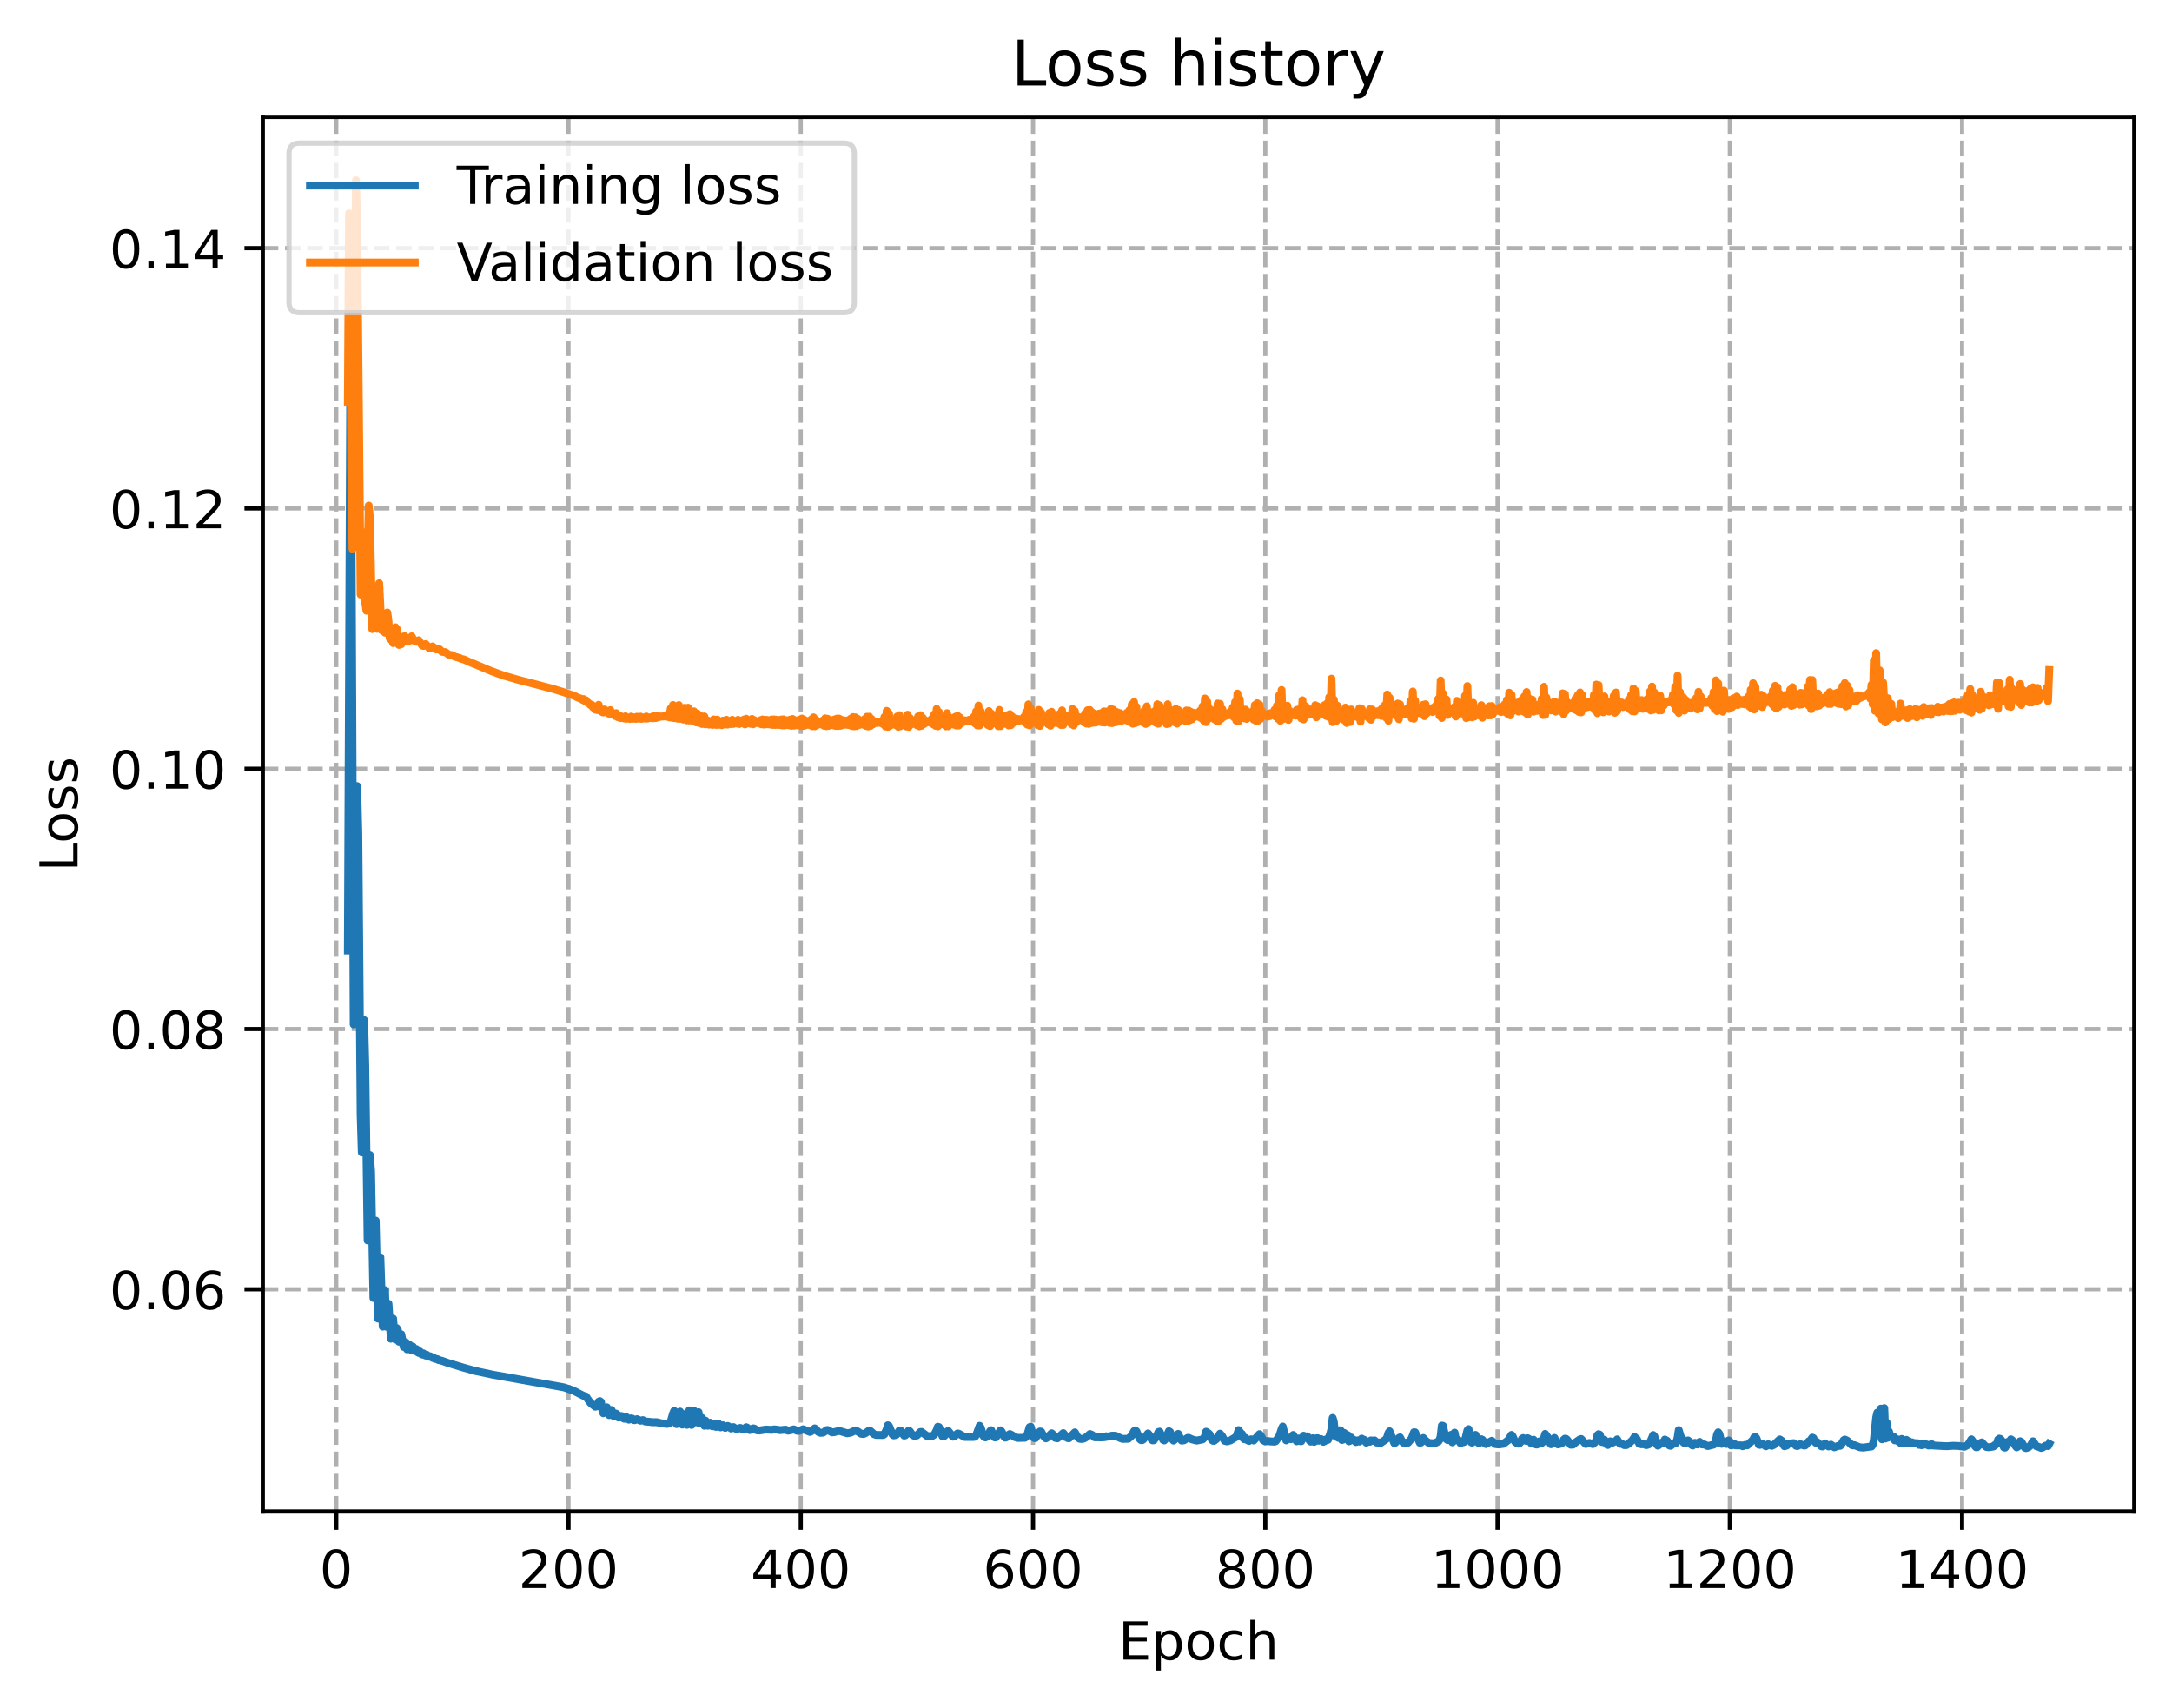 <?xml version="1.0" encoding="utf-8" standalone="no"?>
<!DOCTYPE svg PUBLIC "-//W3C//DTD SVG 1.1//EN"
  "http://www.w3.org/Graphics/SVG/1.1/DTD/svg11.dtd">
<!-- Created with matplotlib (https://matplotlib.org/) -->
<svg height="325.986pt" version="1.1" viewBox="0 0 414.464 325.986" width="414.464pt" xmlns="http://www.w3.org/2000/svg" xmlns:xlink="http://www.w3.org/1999/xlink">
 <defs>
  <style type="text/css">
*{stroke-linecap:butt;stroke-linejoin:round;}
  </style>
 </defs>
 <g id="figure_1">
  <g id="patch_1">
   <path d="M 0 325.986 
L 414.464 325.986 
L 414.464 0 
L 0 0 
z
" style="fill:#ffffff;"/>
  </g>
  <g id="axes_1">
   <g id="patch_2">
    <path d="M 50.144 288.43 
L 407.264 288.43 
L 407.264 22.318 
L 50.144 22.318 
z
" style="fill:#ffffff;"/>
   </g>
   <g id="matplotlib.axis_1">
    <g id="xtick_1">
     <g id="line2d_1">
      <path clip-path="url(#pe94919cbc1)" d="M 64.16 288.43 
L 64.16 22.318 
" style="fill:none;stroke:#b0b0b0;stroke-dasharray:2.96,1.28;stroke-dashoffset:0;stroke-width:0.8;"/>
     </g>
     <g id="line2d_2">
      <defs>
       <path d="M 0 0 
L 0 3.5 
" id="me877903f3a" style="stroke:#000000;stroke-width:0.8;"/>
      </defs>
      <g>
       <use style="stroke:#000000;stroke-width:0.8;" x="64.16" xlink:href="#me877903f3a" y="288.43"/>
      </g>
     </g>
     <g id="text_1">
      <!-- 0 -->
      <defs>
       <path d="M 31.781 66.406 
Q 24.172 66.406 20.328 58.906 
Q 16.5 51.422 16.5 36.375 
Q 16.5 21.391 20.328 13.891 
Q 24.172 6.391 31.781 6.391 
Q 39.453 6.391 43.281 13.891 
Q 47.125 21.391 47.125 36.375 
Q 47.125 51.422 43.281 58.906 
Q 39.453 66.406 31.781 66.406 
z
M 31.781 74.219 
Q 44.047 74.219 50.516 64.516 
Q 56.984 54.828 56.984 36.375 
Q 56.984 17.969 50.516 8.266 
Q 44.047 -1.422 31.781 -1.422 
Q 19.531 -1.422 13.062 8.266 
Q 6.594 17.969 6.594 36.375 
Q 6.594 54.828 13.062 64.516 
Q 19.531 74.219 31.781 74.219 
z
" id="DejaVuSans-48"/>
      </defs>
      <g transform="translate(60.979 303.029)scale(0.1 -0.1)">
       <use xlink:href="#DejaVuSans-48"/>
      </g>
     </g>
    </g>
    <g id="xtick_2">
     <g id="line2d_3">
      <path clip-path="url(#pe94919cbc1)" d="M 108.482 288.43 
L 108.482 22.318 
" style="fill:none;stroke:#b0b0b0;stroke-dasharray:2.96,1.28;stroke-dashoffset:0;stroke-width:0.8;"/>
     </g>
     <g id="line2d_4">
      <g>
       <use style="stroke:#000000;stroke-width:0.8;" x="108.482" xlink:href="#me877903f3a" y="288.43"/>
      </g>
     </g>
     <g id="text_2">
      <!-- 200 -->
      <defs>
       <path d="M 19.188 8.297 
L 53.609 8.297 
L 53.609 0 
L 7.328 0 
L 7.328 8.297 
Q 12.938 14.109 22.625 23.891 
Q 32.328 33.688 34.812 36.531 
Q 39.547 41.844 41.422 45.531 
Q 43.312 49.219 43.312 52.781 
Q 43.312 58.594 39.234 62.25 
Q 35.156 65.922 28.609 65.922 
Q 23.969 65.922 18.812 64.312 
Q 13.672 62.703 7.812 59.422 
L 7.812 69.391 
Q 13.766 71.781 18.938 73 
Q 24.125 74.219 28.422 74.219 
Q 39.75 74.219 46.484 68.547 
Q 53.219 62.891 53.219 53.422 
Q 53.219 48.922 51.531 44.891 
Q 49.859 40.875 45.406 35.406 
Q 44.188 33.984 37.641 27.219 
Q 31.109 20.453 19.188 8.297 
z
" id="DejaVuSans-50"/>
      </defs>
      <g transform="translate(98.938 303.029)scale(0.1 -0.1)">
       <use xlink:href="#DejaVuSans-50"/>
       <use x="63.623" xlink:href="#DejaVuSans-48"/>
       <use x="127.246" xlink:href="#DejaVuSans-48"/>
      </g>
     </g>
    </g>
    <g id="xtick_3">
     <g id="line2d_5">
      <path clip-path="url(#pe94919cbc1)" d="M 152.803 288.43 
L 152.803 22.318 
" style="fill:none;stroke:#b0b0b0;stroke-dasharray:2.96,1.28;stroke-dashoffset:0;stroke-width:0.8;"/>
     </g>
     <g id="line2d_6">
      <g>
       <use style="stroke:#000000;stroke-width:0.8;" x="152.803" xlink:href="#me877903f3a" y="288.43"/>
      </g>
     </g>
     <g id="text_3">
      <!-- 400 -->
      <defs>
       <path d="M 37.797 64.312 
L 12.891 25.391 
L 37.797 25.391 
z
M 35.203 72.906 
L 47.609 72.906 
L 47.609 25.391 
L 58.016 25.391 
L 58.016 17.188 
L 47.609 17.188 
L 47.609 0 
L 37.797 0 
L 37.797 17.188 
L 4.891 17.188 
L 4.891 26.703 
z
" id="DejaVuSans-52"/>
      </defs>
      <g transform="translate(143.26 303.029)scale(0.1 -0.1)">
       <use xlink:href="#DejaVuSans-52"/>
       <use x="63.623" xlink:href="#DejaVuSans-48"/>
       <use x="127.246" xlink:href="#DejaVuSans-48"/>
      </g>
     </g>
    </g>
    <g id="xtick_4">
     <g id="line2d_7">
      <path clip-path="url(#pe94919cbc1)" d="M 197.125 288.43 
L 197.125 22.318 
" style="fill:none;stroke:#b0b0b0;stroke-dasharray:2.96,1.28;stroke-dashoffset:0;stroke-width:0.8;"/>
     </g>
     <g id="line2d_8">
      <g>
       <use style="stroke:#000000;stroke-width:0.8;" x="197.125" xlink:href="#me877903f3a" y="288.43"/>
      </g>
     </g>
     <g id="text_4">
      <!-- 600 -->
      <defs>
       <path d="M 33.016 40.375 
Q 26.375 40.375 22.484 35.828 
Q 18.609 31.297 18.609 23.391 
Q 18.609 15.531 22.484 10.953 
Q 26.375 6.391 33.016 6.391 
Q 39.656 6.391 43.531 10.953 
Q 47.406 15.531 47.406 23.391 
Q 47.406 31.297 43.531 35.828 
Q 39.656 40.375 33.016 40.375 
z
M 52.594 71.297 
L 52.594 62.312 
Q 48.875 64.062 45.094 64.984 
Q 41.312 65.922 37.594 65.922 
Q 27.828 65.922 22.672 59.328 
Q 17.531 52.734 16.797 39.406 
Q 19.672 43.656 24.016 45.922 
Q 28.375 48.188 33.594 48.188 
Q 44.578 48.188 50.953 41.516 
Q 57.328 34.859 57.328 23.391 
Q 57.328 12.156 50.688 5.359 
Q 44.047 -1.422 33.016 -1.422 
Q 20.359 -1.422 13.672 8.266 
Q 6.984 17.969 6.984 36.375 
Q 6.984 53.656 15.188 63.938 
Q 23.391 74.219 37.203 74.219 
Q 40.922 74.219 44.703 73.484 
Q 48.484 72.75 52.594 71.297 
z
" id="DejaVuSans-54"/>
      </defs>
      <g transform="translate(187.581 303.029)scale(0.1 -0.1)">
       <use xlink:href="#DejaVuSans-54"/>
       <use x="63.623" xlink:href="#DejaVuSans-48"/>
       <use x="127.246" xlink:href="#DejaVuSans-48"/>
      </g>
     </g>
    </g>
    <g id="xtick_5">
     <g id="line2d_9">
      <path clip-path="url(#pe94919cbc1)" d="M 241.446 288.43 
L 241.446 22.318 
" style="fill:none;stroke:#b0b0b0;stroke-dasharray:2.96,1.28;stroke-dashoffset:0;stroke-width:0.8;"/>
     </g>
     <g id="line2d_10">
      <g>
       <use style="stroke:#000000;stroke-width:0.8;" x="241.446" xlink:href="#me877903f3a" y="288.43"/>
      </g>
     </g>
     <g id="text_5">
      <!-- 800 -->
      <defs>
       <path d="M 31.781 34.625 
Q 24.75 34.625 20.719 30.859 
Q 16.703 27.094 16.703 20.516 
Q 16.703 13.922 20.719 10.156 
Q 24.75 6.391 31.781 6.391 
Q 38.812 6.391 42.859 10.172 
Q 46.922 13.969 46.922 20.516 
Q 46.922 27.094 42.891 30.859 
Q 38.875 34.625 31.781 34.625 
z
M 21.922 38.812 
Q 15.578 40.375 12.031 44.719 
Q 8.5 49.078 8.5 55.328 
Q 8.5 64.062 14.719 69.141 
Q 20.953 74.219 31.781 74.219 
Q 42.672 74.219 48.875 69.141 
Q 55.078 64.062 55.078 55.328 
Q 55.078 49.078 51.531 44.719 
Q 48 40.375 41.703 38.812 
Q 48.828 37.156 52.797 32.312 
Q 56.781 27.484 56.781 20.516 
Q 56.781 9.906 50.312 4.234 
Q 43.844 -1.422 31.781 -1.422 
Q 19.734 -1.422 13.25 4.234 
Q 6.781 9.906 6.781 20.516 
Q 6.781 27.484 10.781 32.312 
Q 14.797 37.156 21.922 38.812 
z
M 18.312 54.391 
Q 18.312 48.734 21.844 45.562 
Q 25.391 42.391 31.781 42.391 
Q 38.141 42.391 41.719 45.562 
Q 45.312 48.734 45.312 54.391 
Q 45.312 60.062 41.719 63.234 
Q 38.141 66.406 31.781 66.406 
Q 25.391 66.406 21.844 63.234 
Q 18.312 60.062 18.312 54.391 
z
" id="DejaVuSans-56"/>
      </defs>
      <g transform="translate(231.902 303.029)scale(0.1 -0.1)">
       <use xlink:href="#DejaVuSans-56"/>
       <use x="63.623" xlink:href="#DejaVuSans-48"/>
       <use x="127.246" xlink:href="#DejaVuSans-48"/>
      </g>
     </g>
    </g>
    <g id="xtick_6">
     <g id="line2d_11">
      <path clip-path="url(#pe94919cbc1)" d="M 285.768 288.43 
L 285.768 22.318 
" style="fill:none;stroke:#b0b0b0;stroke-dasharray:2.96,1.28;stroke-dashoffset:0;stroke-width:0.8;"/>
     </g>
     <g id="line2d_12">
      <g>
       <use style="stroke:#000000;stroke-width:0.8;" x="285.768" xlink:href="#me877903f3a" y="288.43"/>
      </g>
     </g>
     <g id="text_6">
      <!-- 1000 -->
      <defs>
       <path d="M 12.406 8.297 
L 28.516 8.297 
L 28.516 63.922 
L 10.984 60.406 
L 10.984 69.391 
L 28.422 72.906 
L 38.281 72.906 
L 38.281 8.297 
L 54.391 8.297 
L 54.391 0 
L 12.406 0 
z
" id="DejaVuSans-49"/>
      </defs>
      <g transform="translate(273.043 303.029)scale(0.1 -0.1)">
       <use xlink:href="#DejaVuSans-49"/>
       <use x="63.623" xlink:href="#DejaVuSans-48"/>
       <use x="127.246" xlink:href="#DejaVuSans-48"/>
       <use x="190.869" xlink:href="#DejaVuSans-48"/>
      </g>
     </g>
    </g>
    <g id="xtick_7">
     <g id="line2d_13">
      <path clip-path="url(#pe94919cbc1)" d="M 330.089 288.43 
L 330.089 22.318 
" style="fill:none;stroke:#b0b0b0;stroke-dasharray:2.96,1.28;stroke-dashoffset:0;stroke-width:0.8;"/>
     </g>
     <g id="line2d_14">
      <g>
       <use style="stroke:#000000;stroke-width:0.8;" x="330.089" xlink:href="#me877903f3a" y="288.43"/>
      </g>
     </g>
     <g id="text_7">
      <!-- 1200 -->
      <g transform="translate(317.364 303.029)scale(0.1 -0.1)">
       <use xlink:href="#DejaVuSans-49"/>
       <use x="63.623" xlink:href="#DejaVuSans-50"/>
       <use x="127.246" xlink:href="#DejaVuSans-48"/>
       <use x="190.869" xlink:href="#DejaVuSans-48"/>
      </g>
     </g>
    </g>
    <g id="xtick_8">
     <g id="line2d_15">
      <path clip-path="url(#pe94919cbc1)" d="M 374.41 288.43 
L 374.41 22.318 
" style="fill:none;stroke:#b0b0b0;stroke-dasharray:2.96,1.28;stroke-dashoffset:0;stroke-width:0.8;"/>
     </g>
     <g id="line2d_16">
      <g>
       <use style="stroke:#000000;stroke-width:0.8;" x="374.41" xlink:href="#me877903f3a" y="288.43"/>
      </g>
     </g>
     <g id="text_8">
      <!-- 1400 -->
      <g transform="translate(361.685 303.029)scale(0.1 -0.1)">
       <use xlink:href="#DejaVuSans-49"/>
       <use x="63.623" xlink:href="#DejaVuSans-52"/>
       <use x="127.246" xlink:href="#DejaVuSans-48"/>
       <use x="190.869" xlink:href="#DejaVuSans-48"/>
      </g>
     </g>
    </g>
    <g id="text_9">
     <!-- Epoch -->
     <defs>
      <path d="M 9.812 72.906 
L 55.906 72.906 
L 55.906 64.594 
L 19.672 64.594 
L 19.672 43.016 
L 54.391 43.016 
L 54.391 34.719 
L 19.672 34.719 
L 19.672 8.297 
L 56.781 8.297 
L 56.781 0 
L 9.812 0 
z
" id="DejaVuSans-69"/>
      <path d="M 18.109 8.203 
L 18.109 -20.797 
L 9.078 -20.797 
L 9.078 54.688 
L 18.109 54.688 
L 18.109 46.391 
Q 20.953 51.266 25.266 53.625 
Q 29.594 56 35.594 56 
Q 45.562 56 51.781 48.094 
Q 58.016 40.188 58.016 27.297 
Q 58.016 14.406 51.781 6.484 
Q 45.562 -1.422 35.594 -1.422 
Q 29.594 -1.422 25.266 0.953 
Q 20.953 3.328 18.109 8.203 
z
M 48.688 27.297 
Q 48.688 37.203 44.609 42.844 
Q 40.531 48.484 33.406 48.484 
Q 26.266 48.484 22.188 42.844 
Q 18.109 37.203 18.109 27.297 
Q 18.109 17.391 22.188 11.75 
Q 26.266 6.109 33.406 6.109 
Q 40.531 6.109 44.609 11.75 
Q 48.688 17.391 48.688 27.297 
z
" id="DejaVuSans-112"/>
      <path d="M 30.609 48.391 
Q 23.391 48.391 19.188 42.75 
Q 14.984 37.109 14.984 27.297 
Q 14.984 17.484 19.156 11.844 
Q 23.344 6.203 30.609 6.203 
Q 37.797 6.203 41.984 11.859 
Q 46.188 17.531 46.188 27.297 
Q 46.188 37.016 41.984 42.703 
Q 37.797 48.391 30.609 48.391 
z
M 30.609 56 
Q 42.328 56 49.016 48.375 
Q 55.719 40.766 55.719 27.297 
Q 55.719 13.875 49.016 6.219 
Q 42.328 -1.422 30.609 -1.422 
Q 18.844 -1.422 12.172 6.219 
Q 5.516 13.875 5.516 27.297 
Q 5.516 40.766 12.172 48.375 
Q 18.844 56 30.609 56 
z
" id="DejaVuSans-111"/>
      <path d="M 48.781 52.594 
L 48.781 44.188 
Q 44.969 46.297 41.141 47.344 
Q 37.312 48.391 33.406 48.391 
Q 24.656 48.391 19.812 42.844 
Q 14.984 37.312 14.984 27.297 
Q 14.984 17.281 19.812 11.734 
Q 24.656 6.203 33.406 6.203 
Q 37.312 6.203 41.141 7.25 
Q 44.969 8.297 48.781 10.406 
L 48.781 2.094 
Q 45.016 0.344 40.984 -0.531 
Q 36.969 -1.422 32.422 -1.422 
Q 20.062 -1.422 12.781 6.344 
Q 5.516 14.109 5.516 27.297 
Q 5.516 40.672 12.859 48.328 
Q 20.219 56 33.016 56 
Q 37.156 56 41.109 55.141 
Q 45.062 54.297 48.781 52.594 
z
" id="DejaVuSans-99"/>
      <path d="M 54.891 33.016 
L 54.891 0 
L 45.906 0 
L 45.906 32.719 
Q 45.906 40.484 42.875 44.328 
Q 39.844 48.188 33.797 48.188 
Q 26.516 48.188 22.312 43.547 
Q 18.109 38.922 18.109 30.906 
L 18.109 0 
L 9.078 0 
L 9.078 75.984 
L 18.109 75.984 
L 18.109 46.188 
Q 21.344 51.125 25.703 53.562 
Q 30.078 56 35.797 56 
Q 45.219 56 50.047 50.172 
Q 54.891 44.344 54.891 33.016 
z
" id="DejaVuSans-104"/>
     </defs>
     <g transform="translate(213.393 316.707)scale(0.1 -0.1)">
      <use xlink:href="#DejaVuSans-69"/>
      <use x="63.184" xlink:href="#DejaVuSans-112"/>
      <use x="126.66" xlink:href="#DejaVuSans-111"/>
      <use x="187.842" xlink:href="#DejaVuSans-99"/>
      <use x="242.822" xlink:href="#DejaVuSans-104"/>
     </g>
    </g>
   </g>
   <g id="matplotlib.axis_2">
    <g id="ytick_1">
     <g id="line2d_17">
      <path clip-path="url(#pe94919cbc1)" d="M 50.144 246.034 
L 407.264 246.034 
" style="fill:none;stroke:#b0b0b0;stroke-dasharray:2.96,1.28;stroke-dashoffset:0;stroke-width:0.8;"/>
     </g>
     <g id="line2d_18">
      <defs>
       <path d="M 0 0 
L -3.5 0 
" id="mb06c298f34" style="stroke:#000000;stroke-width:0.8;"/>
      </defs>
      <g>
       <use style="stroke:#000000;stroke-width:0.8;" x="50.144" xlink:href="#mb06c298f34" y="246.034"/>
      </g>
     </g>
     <g id="text_10">
      <!-- 0.06 -->
      <defs>
       <path d="M 10.688 12.406 
L 21 12.406 
L 21 0 
L 10.688 0 
z
" id="DejaVuSans-46"/>
      </defs>
      <g transform="translate(20.878 249.834)scale(0.1 -0.1)">
       <use xlink:href="#DejaVuSans-48"/>
       <use x="63.623" xlink:href="#DejaVuSans-46"/>
       <use x="95.41" xlink:href="#DejaVuSans-48"/>
       <use x="159.033" xlink:href="#DejaVuSans-54"/>
      </g>
     </g>
    </g>
    <g id="ytick_2">
     <g id="line2d_19">
      <path clip-path="url(#pe94919cbc1)" d="M 50.144 196.365 
L 407.264 196.365 
" style="fill:none;stroke:#b0b0b0;stroke-dasharray:2.96,1.28;stroke-dashoffset:0;stroke-width:0.8;"/>
     </g>
     <g id="line2d_20">
      <g>
       <use style="stroke:#000000;stroke-width:0.8;" x="50.144" xlink:href="#mb06c298f34" y="196.365"/>
      </g>
     </g>
     <g id="text_11">
      <!-- 0.08 -->
      <g transform="translate(20.878 200.164)scale(0.1 -0.1)">
       <use xlink:href="#DejaVuSans-48"/>
       <use x="63.623" xlink:href="#DejaVuSans-46"/>
       <use x="95.41" xlink:href="#DejaVuSans-48"/>
       <use x="159.033" xlink:href="#DejaVuSans-56"/>
      </g>
     </g>
    </g>
    <g id="ytick_3">
     <g id="line2d_21">
      <path clip-path="url(#pe94919cbc1)" d="M 50.144 146.695 
L 407.264 146.695 
" style="fill:none;stroke:#b0b0b0;stroke-dasharray:2.96,1.28;stroke-dashoffset:0;stroke-width:0.8;"/>
     </g>
     <g id="line2d_22">
      <g>
       <use style="stroke:#000000;stroke-width:0.8;" x="50.144" xlink:href="#mb06c298f34" y="146.695"/>
      </g>
     </g>
     <g id="text_12">
      <!-- 0.10 -->
      <g transform="translate(20.878 150.494)scale(0.1 -0.1)">
       <use xlink:href="#DejaVuSans-48"/>
       <use x="63.623" xlink:href="#DejaVuSans-46"/>
       <use x="95.41" xlink:href="#DejaVuSans-49"/>
       <use x="159.033" xlink:href="#DejaVuSans-48"/>
      </g>
     </g>
    </g>
    <g id="ytick_4">
     <g id="line2d_23">
      <path clip-path="url(#pe94919cbc1)" d="M 50.144 97.025 
L 407.264 97.025 
" style="fill:none;stroke:#b0b0b0;stroke-dasharray:2.96,1.28;stroke-dashoffset:0;stroke-width:0.8;"/>
     </g>
     <g id="line2d_24">
      <g>
       <use style="stroke:#000000;stroke-width:0.8;" x="50.144" xlink:href="#mb06c298f34" y="97.025"/>
      </g>
     </g>
     <g id="text_13">
      <!-- 0.12 -->
      <g transform="translate(20.878 100.824)scale(0.1 -0.1)">
       <use xlink:href="#DejaVuSans-48"/>
       <use x="63.623" xlink:href="#DejaVuSans-46"/>
       <use x="95.41" xlink:href="#DejaVuSans-49"/>
       <use x="159.033" xlink:href="#DejaVuSans-50"/>
      </g>
     </g>
    </g>
    <g id="ytick_5">
     <g id="line2d_25">
      <path clip-path="url(#pe94919cbc1)" d="M 50.144 47.355 
L 407.264 47.355 
" style="fill:none;stroke:#b0b0b0;stroke-dasharray:2.96,1.28;stroke-dashoffset:0;stroke-width:0.8;"/>
     </g>
     <g id="line2d_26">
      <g>
       <use style="stroke:#000000;stroke-width:0.8;" x="50.144" xlink:href="#mb06c298f34" y="47.355"/>
      </g>
     </g>
     <g id="text_14">
      <!-- 0.14 -->
      <g transform="translate(20.878 51.155)scale(0.1 -0.1)">
       <use xlink:href="#DejaVuSans-48"/>
       <use x="63.623" xlink:href="#DejaVuSans-46"/>
       <use x="95.41" xlink:href="#DejaVuSans-49"/>
       <use x="159.033" xlink:href="#DejaVuSans-52"/>
      </g>
     </g>
    </g>
    <g id="text_15">
     <!-- Loss -->
     <defs>
      <path d="M 9.812 72.906 
L 19.672 72.906 
L 19.672 8.297 
L 55.172 8.297 
L 55.172 0 
L 9.812 0 
z
" id="DejaVuSans-76"/>
      <path d="M 44.281 53.078 
L 44.281 44.578 
Q 40.484 46.531 36.375 47.5 
Q 32.281 48.484 27.875 48.484 
Q 21.188 48.484 17.844 46.438 
Q 14.5 44.391 14.5 40.281 
Q 14.5 37.156 16.891 35.375 
Q 19.281 33.594 26.516 31.984 
L 29.594 31.297 
Q 39.156 29.25 43.188 25.516 
Q 47.219 21.781 47.219 15.094 
Q 47.219 7.469 41.188 3.016 
Q 35.156 -1.422 24.609 -1.422 
Q 20.219 -1.422 15.453 -0.562 
Q 10.688 0.297 5.422 2 
L 5.422 11.281 
Q 10.406 8.688 15.234 7.391 
Q 20.062 6.109 24.812 6.109 
Q 31.156 6.109 34.562 8.281 
Q 37.984 10.453 37.984 14.406 
Q 37.984 18.062 35.516 20.016 
Q 33.062 21.969 24.703 23.781 
L 21.578 24.516 
Q 13.234 26.266 9.516 29.906 
Q 5.812 33.547 5.812 39.891 
Q 5.812 47.609 11.281 51.797 
Q 16.75 56 26.812 56 
Q 31.781 56 36.172 55.266 
Q 40.578 54.547 44.281 53.078 
z
" id="DejaVuSans-115"/>
     </defs>
     <g transform="translate(14.798 166.341)rotate(-90)scale(0.1 -0.1)">
      <use xlink:href="#DejaVuSans-76"/>
      <use x="53.963" xlink:href="#DejaVuSans-111"/>
      <use x="115.145" xlink:href="#DejaVuSans-115"/>
      <use x="167.244" xlink:href="#DejaVuSans-115"/>
     </g>
    </g>
   </g>
   <g id="line2d_27">
    <path clip-path="url(#pe94919cbc1)" d="M 66.376 181.39 
L 66.82 77.168 
L 67.041 93.413 
L 67.485 195.487 
L 67.706 188.182 
L 68.149 150.008 
L 68.371 159.072 
L 68.814 212.654 
L 69.036 219.925 
L 69.479 194.67 
L 69.701 203.18 
L 70.144 236.717 
L 70.365 231.337 
L 70.587 220.431 
L 70.809 223.599 
L 71.252 247.697 
L 71.695 232.93 
L 72.138 251.635 
L 72.581 239.924 
L 73.025 253.163 
L 73.246 246.662 
L 73.468 246.206 
L 73.69 253.172 
L 73.911 253.175 
L 74.133 248.792 
L 74.576 255.466 
L 75.019 251.631 
L 75.241 254.499 
L 75.462 255.615 
L 75.684 253.43 
L 75.906 253.732 
L 76.127 256.032 
L 76.349 255.7 
L 76.57 254.622 
L 77.014 257.027 
L 77.235 256.085 
L 77.457 256.168 
L 77.678 257.499 
L 78.122 256.617 
L 78.343 257.566 
L 78.565 257.537 
L 78.786 256.963 
L 79.008 257.737 
L 79.23 257.829 
L 79.451 257.437 
L 79.673 258.027 
L 79.895 258.173 
L 80.116 257.89 
L 80.338 258.355 
L 80.559 258.484 
L 80.781 258.25 
L 81.003 258.582 
L 81.224 258.682 
L 81.446 258.532 
L 81.667 258.807 
L 81.889 258.902 
L 82.111 258.818 
L 82.554 259.137 
L 82.775 259.092 
L 82.997 259.313 
L 83.44 259.357 
L 83.662 259.531 
L 84.105 259.615 
L 84.548 259.752 
L 85.435 260.077 
L 86.543 260.41 
L 88.316 260.949 
L 90.753 261.631 
L 94.077 262.335 
L 107.595 264.745 
L 109.368 265.344 
L 110.698 266.031 
L 111.363 266.362 
L 111.806 266.477 
L 112.249 267.128 
L 112.692 267.733 
L 113.579 268.431 
L 113.8 268.386 
L 114.022 268.223 
L 114.244 267.473 
L 114.465 267.363 
L 114.687 267.538 
L 114.908 269.036 
L 115.13 269.688 
L 115.352 269.52 
L 115.795 268.547 
L 116.238 270.038 
L 116.681 269.055 
L 116.903 269.464 
L 117.125 270.258 
L 117.346 270.128 
L 117.568 269.75 
L 117.789 269.917 
L 118.011 270.502 
L 118.233 270.47 
L 118.454 270.211 
L 118.676 270.237 
L 118.897 270.61 
L 119.119 270.737 
L 119.562 270.446 
L 120.005 270.912 
L 120.449 270.66 
L 120.67 270.724 
L 120.892 270.974 
L 121.113 271.011 
L 121.557 270.815 
L 122.221 271.114 
L 122.665 270.996 
L 123.108 271.253 
L 123.994 271.323 
L 124.438 271.391 
L 125.324 271.39 
L 126.21 271.606 
L 127.318 271.717 
L 127.762 271.561 
L 127.983 271.267 
L 128.426 269.734 
L 128.648 269.233 
L 129.091 271.755 
L 129.313 271.492 
L 129.756 269.362 
L 130.199 271.852 
L 130.421 271.289 
L 130.643 269.857 
L 130.864 269.814 
L 131.086 271.898 
L 131.307 270.942 
L 131.529 269.134 
L 131.751 269.984 
L 131.972 271.919 
L 132.194 269.969 
L 132.415 269.199 
L 132.859 271.406 
L 133.08 269.963 
L 133.302 269.473 
L 133.523 271.645 
L 133.967 270.581 
L 134.41 272.079 
L 134.631 271.091 
L 134.853 271.799 
L 135.075 272.069 
L 135.518 271.489 
L 135.74 272.075 
L 135.961 272.174 
L 136.183 271.712 
L 136.404 271.767 
L 136.626 272.291 
L 137.069 271.64 
L 137.512 272.376 
L 137.956 271.977 
L 138.399 272.48 
L 138.842 272.099 
L 139.064 272.2 
L 139.507 272.604 
L 139.95 272.327 
L 140.393 272.648 
L 140.615 272.706 
L 141.058 272.529 
L 141.28 272.485 
L 141.723 272.785 
L 141.945 272.764 
L 142.388 272.347 
L 142.609 272.438 
L 143.053 272.901 
L 143.496 272.681 
L 143.717 272.562 
L 143.939 272.6 
L 144.382 272.93 
L 144.825 272.99 
L 146.155 272.792 
L 147.263 272.858 
L 147.706 272.759 
L 148.371 272.822 
L 148.814 272.915 
L 149.922 272.81 
L 150.366 273.013 
L 150.809 272.937 
L 151.474 272.755 
L 152.138 273.047 
L 152.582 273.034 
L 153.246 272.738 
L 154.576 273.258 
L 155.019 273.008 
L 155.463 272.564 
L 155.684 272.729 
L 156.127 273.24 
L 156.571 273.421 
L 157.014 273.388 
L 157.235 273.293 
L 157.679 272.913 
L 157.9 272.871 
L 158.787 273.333 
L 159.23 273.281 
L 160.116 273.036 
L 161.668 273.503 
L 162.332 273.388 
L 163.219 272.954 
L 163.662 273.151 
L 164.327 273.597 
L 164.77 273.648 
L 165.213 273.45 
L 165.878 272.96 
L 166.1 273.064 
L 166.765 273.677 
L 167.208 273.827 
L 168.537 273.831 
L 168.759 273.691 
L 169.202 272.732 
L 169.424 271.982 
L 169.645 272.132 
L 170.31 273.755 
L 170.532 273.907 
L 170.975 273.833 
L 171.197 273.624 
L 171.64 272.951 
L 171.862 272.993 
L 172.526 273.946 
L 172.748 273.901 
L 173.413 272.971 
L 173.634 273.142 
L 174.078 273.802 
L 174.521 274.025 
L 174.964 273.917 
L 175.629 273.256 
L 175.85 273.244 
L 176.958 274.073 
L 177.845 274.055 
L 178.288 273.757 
L 178.731 272.906 
L 178.953 272.262 
L 179.175 272.321 
L 179.839 274.076 
L 180.061 274.134 
L 180.283 273.922 
L 180.726 273.182 
L 180.947 273.057 
L 181.834 274.156 
L 182.055 274.13 
L 182.72 273.539 
L 182.942 273.57 
L 184.05 274.209 
L 185.823 274.207 
L 186.044 274.16 
L 186.266 273.878 
L 186.931 272.079 
L 187.152 272.427 
L 187.596 273.922 
L 187.817 274.223 
L 188.039 274.299 
L 188.482 274.061 
L 188.704 273.698 
L 188.925 273.072 
L 189.147 272.91 
L 189.59 274.042 
L 189.812 274.292 
L 190.033 274.286 
L 190.92 272.932 
L 191.141 273.179 
L 191.585 274.119 
L 191.806 274.342 
L 192.028 274.282 
L 192.471 273.79 
L 192.693 273.65 
L 193.136 273.878 
L 193.579 274.211 
L 194.244 274.396 
L 195.573 274.365 
L 195.795 274.182 
L 196.017 273.838 
L 196.46 272.335 
L 196.682 272.245 
L 197.125 273.953 
L 197.346 274.41 
L 197.568 274.439 
L 198.454 273.158 
L 198.676 273.202 
L 199.119 274.003 
L 199.562 274.481 
L 199.784 274.373 
L 200.67 273.502 
L 200.892 273.711 
L 201.335 274.379 
L 201.778 274.469 
L 202.887 273.471 
L 203.108 273.739 
L 203.33 274.23 
L 203.551 274.272 
L 203.773 274.442 
L 203.995 274.453 
L 205.103 273.333 
L 205.546 274.106 
L 205.989 274.551 
L 206.432 274.602 
L 206.875 274.489 
L 207.319 274.226 
L 207.983 273.648 
L 208.427 273.836 
L 208.87 274.27 
L 210.2 274.291 
L 210.864 274.244 
L 211.086 274.076 
L 211.308 274.173 
L 212.194 273.964 
L 212.859 273.975 
L 213.745 274.408 
L 214.188 274.579 
L 215.297 274.553 
L 215.961 273.952 
L 216.405 273.1 
L 216.626 272.955 
L 216.848 273.117 
L 217.513 274.627 
L 217.734 274.812 
L 217.956 274.811 
L 218.177 274.672 
L 219.064 273.534 
L 219.285 273.786 
L 219.729 274.669 
L 219.95 274.857 
L 220.172 274.83 
L 220.615 274.224 
L 221.058 273.266 
L 221.28 273.192 
L 221.945 274.762 
L 222.166 274.868 
L 222.388 274.62 
L 223.053 273.098 
L 223.274 273.246 
L 223.718 274.647 
L 223.939 274.901 
L 224.161 274.719 
L 224.604 273.816 
L 224.826 273.623 
L 225.269 274.603 
L 225.49 274.901 
L 225.934 274.84 
L 226.598 274.397 
L 226.82 274.379 
L 227.485 274.683 
L 228.371 274.898 
L 229.479 274.674 
L 229.701 274.463 
L 229.923 274.053 
L 230.144 273.204 
L 230.587 273.493 
L 230.809 273.69 
L 231.252 274.764 
L 231.474 274.94 
L 231.695 274.938 
L 232.139 274.595 
L 232.582 273.931 
L 232.803 273.579 
L 233.247 274.109 
L 233.69 274.937 
L 234.133 275.049 
L 234.798 274.86 
L 235.463 274.449 
L 235.906 274.197 
L 236.349 272.887 
L 236.792 273.503 
L 237.014 273.659 
L 237.236 274.463 
L 237.457 274.649 
L 237.679 274.401 
L 238.122 274.884 
L 238.344 274.968 
L 238.565 274.709 
L 238.787 274.658 
L 239.23 274.883 
L 240.338 273.669 
L 240.781 274.271 
L 241.003 274.802 
L 241.446 275.055 
L 241.889 274.975 
L 242.333 275.049 
L 243.219 275.1 
L 243.441 275.011 
L 244.105 274.065 
L 244.549 272.702 
L 244.77 272.219 
L 245.435 274.859 
L 245.657 274.565 
L 245.878 274.497 
L 246.322 274.635 
L 246.543 274.075 
L 246.765 273.831 
L 247.43 275.034 
L 247.651 274.515 
L 247.873 274.507 
L 248.094 275 
L 248.316 275.015 
L 248.759 273.969 
L 248.981 274.296 
L 249.202 274.381 
L 249.424 274.085 
L 249.646 274.288 
L 249.867 274.874 
L 250.089 275.091 
L 250.532 274.449 
L 250.754 275.145 
L 250.975 275.031 
L 251.197 274.459 
L 251.418 274.44 
L 251.64 274.926 
L 252.083 274.612 
L 252.527 275.13 
L 252.748 275.028 
L 252.97 274.696 
L 253.191 274.823 
L 253.413 274.754 
L 253.856 273.522 
L 254.078 272.648 
L 254.299 270.574 
L 254.521 271.316 
L 254.743 273.458 
L 254.964 274.187 
L 255.186 273.757 
L 255.407 274.382 
L 255.629 272.927 
L 255.851 273.007 
L 256.072 274.79 
L 256.294 274.709 
L 256.515 273.446 
L 256.737 274.369 
L 256.959 274.403 
L 257.18 273.851 
L 257.402 275.039 
L 257.623 274.947 
L 257.845 274.323 
L 258.067 274.749 
L 258.51 274.799 
L 258.732 275.179 
L 258.953 275.098 
L 259.175 274.853 
L 259.396 275.088 
L 259.84 274.524 
L 260.061 274.746 
L 260.283 274.73 
L 260.726 275.298 
L 260.948 275.058 
L 261.391 275.12 
L 261.612 274.86 
L 262.056 274.939 
L 262.277 274.854 
L 262.72 275.278 
L 263.164 275.257 
L 263.385 275.401 
L 264.493 274.64 
L 264.715 274.191 
L 264.937 273.454 
L 265.158 273.122 
L 265.601 274.245 
L 266.045 275.371 
L 266.266 275.303 
L 266.931 274.399 
L 267.153 274.292 
L 267.596 275.141 
L 267.817 275.32 
L 268.704 275.292 
L 269.369 274.499 
L 269.812 273.308 
L 270.033 273.325 
L 270.92 275.311 
L 271.142 275.281 
L 271.585 274.403 
L 272.028 274.903 
L 272.693 275.38 
L 273.801 275.413 
L 274.244 275.151 
L 274.466 275.085 
L 274.687 274.773 
L 274.909 274.071 
L 275.13 272.041 
L 275.352 272.083 
L 275.795 274.161 
L 276.017 274.657 
L 276.238 274.801 
L 276.46 274.622 
L 276.682 273.963 
L 276.903 273.794 
L 277.125 275.217 
L 277.347 275.027 
L 277.568 273.381 
L 277.79 274.628 
L 278.011 274.849 
L 278.233 274.757 
L 278.455 274.945 
L 278.676 275.376 
L 278.898 275.312 
L 279.119 275.09 
L 279.341 275.184 
L 279.563 274.77 
L 280.006 272.965 
L 280.227 272.707 
L 280.671 275.165 
L 280.892 275.297 
L 281.557 273.814 
L 282 275.249 
L 282.222 275.403 
L 282.665 274.642 
L 282.887 274.744 
L 283.33 275.415 
L 283.552 275.563 
L 284.66 274.929 
L 285.324 275.556 
L 285.989 275.636 
L 286.876 275.511 
L 287.762 274.859 
L 288.427 273.816 
L 288.648 274.087 
L 289.092 275.113 
L 289.535 275.453 
L 289.757 275.481 
L 289.978 275.395 
L 290.2 275.128 
L 290.421 274.555 
L 290.643 274.419 
L 290.865 274.501 
L 291.086 274.91 
L 291.308 274.959 
L 291.529 274.459 
L 291.751 274.572 
L 292.194 275.413 
L 292.637 274.734 
L 293.081 275.637 
L 293.302 275.647 
L 293.745 275.05 
L 294.189 275.364 
L 294.41 275.159 
L 294.853 273.618 
L 295.297 274.217 
L 295.518 274.602 
L 295.74 275.298 
L 295.962 275.594 
L 296.183 275.389 
L 296.626 274.391 
L 297.07 275.497 
L 297.291 275.621 
L 297.956 275.45 
L 298.178 275.232 
L 298.399 274.72 
L 298.621 274.537 
L 298.842 274.564 
L 299.064 274.766 
L 299.729 275.688 
L 300.172 275.658 
L 300.615 275.26 
L 301.502 274.652 
L 301.723 274.596 
L 302.388 275.338 
L 302.61 275.546 
L 303.275 275.356 
L 303.939 275.566 
L 304.383 275.201 
L 304.604 274.735 
L 304.826 273.866 
L 305.047 273.675 
L 305.269 273.772 
L 305.712 275.179 
L 305.934 275.172 
L 306.155 274.75 
L 306.599 275.641 
L 306.82 275.731 
L 307.264 275.045 
L 307.485 275.073 
L 307.707 275.295 
L 308.372 274.944 
L 308.593 274.67 
L 309.036 275.395 
L 309.258 275.524 
L 309.48 275.508 
L 309.923 275.76 
L 310.366 275.756 
L 310.809 275.464 
L 311.474 274.848 
L 311.917 274.21 
L 312.36 274.617 
L 312.804 275.51 
L 313.247 275.605 
L 313.469 275.51 
L 314.133 275.771 
L 314.577 275.646 
L 314.798 275.391 
L 315.463 273.844 
L 315.685 274.076 
L 316.128 275.611 
L 316.349 275.866 
L 316.571 275.733 
L 317.014 275.305 
L 317.457 275.303 
L 317.679 274.7 
L 318.122 274.943 
L 318.344 275.588 
L 318.565 275.836 
L 318.787 275.894 
L 319.009 275.734 
L 319.23 275.427 
L 319.674 275.466 
L 319.895 275.167 
L 320.117 274.346 
L 320.338 272.89 
L 320.782 274.372 
L 321.003 274.44 
L 321.225 275.245 
L 321.446 275.393 
L 321.89 275.262 
L 322.111 274.871 
L 322.554 275.213 
L 322.776 275.709 
L 322.998 275.843 
L 323.441 275.326 
L 323.884 275.644 
L 324.106 275.47 
L 324.327 275.147 
L 324.77 275.631 
L 325.214 275.633 
L 325.879 275.941 
L 326.543 275.784 
L 326.987 275.668 
L 327.208 275.432 
L 327.43 274.852 
L 327.651 273.704 
L 327.873 273.321 
L 328.095 273.619 
L 328.538 275.519 
L 328.759 275.452 
L 328.981 275.072 
L 329.203 275.075 
L 329.424 275.536 
L 329.646 275.513 
L 329.867 274.868 
L 330.089 275.065 
L 330.311 275.817 
L 330.532 275.78 
L 330.754 275.532 
L 330.975 275.541 
L 331.197 275.808 
L 332.305 275.809 
L 332.527 275.972 
L 332.748 275.921 
L 332.97 275.723 
L 333.413 275.8 
L 334.521 274.745 
L 334.743 274.286 
L 334.964 274.189 
L 335.186 274.487 
L 335.629 275.685 
L 335.851 275.715 
L 336.294 275.496 
L 336.959 275.989 
L 337.18 275.883 
L 337.402 275.601 
L 337.845 275.755 
L 338.067 275.899 
L 338.51 275.707 
L 339.618 274.675 
L 340.061 274.984 
L 340.283 275.668 
L 340.505 275.98 
L 340.948 275.845 
L 341.169 275.519 
L 342.277 275.387 
L 342.721 275.89 
L 342.942 275.943 
L 343.164 275.87 
L 343.385 275.625 
L 343.607 275.609 
L 344.272 275.856 
L 344.494 275.811 
L 345.158 275.024 
L 345.38 274.97 
L 345.823 274.333 
L 346.045 274.433 
L 346.266 275.092 
L 346.488 275.316 
L 346.71 275.152 
L 347.596 276.001 
L 347.818 276.012 
L 348.261 275.441 
L 348.926 276.02 
L 349.147 275.763 
L 349.369 275.677 
L 350.034 276.182 
L 350.699 275.923 
L 351.142 275.898 
L 351.363 275.633 
L 351.807 274.827 
L 352.028 274.699 
L 352.471 274.9 
L 353.358 275.758 
L 353.579 275.815 
L 353.801 275.757 
L 354.909 276.178 
L 355.574 276.237 
L 356.682 276.074 
L 357.125 276.028 
L 357.347 275.726 
L 357.568 274.755 
L 358.012 270.478 
L 358.233 269.558 
L 358.455 273.479 
L 358.676 272.56 
L 358.898 268.799 
L 359.12 274.65 
L 359.341 272.699 
L 359.563 268.701 
L 359.784 274.506 
L 360.006 271.464 
L 360.228 274.353 
L 360.449 273.146 
L 360.671 273.864 
L 360.892 274.012 
L 361.114 274.365 
L 361.336 274.149 
L 361.557 274.851 
L 362 274.63 
L 362.222 275.044 
L 362.444 274.913 
L 362.665 275.372 
L 362.887 274.586 
L 363.109 275.355 
L 363.33 274.833 
L 363.552 275.422 
L 363.773 274.759 
L 363.995 275.272 
L 364.217 274.992 
L 364.438 275.361 
L 364.66 275.218 
L 364.881 275.231 
L 365.103 275.42 
L 365.325 275.373 
L 365.768 275.403 
L 365.989 275.413 
L 366.211 275.714 
L 366.433 275.495 
L 366.654 275.781 
L 366.876 275.537 
L 367.097 275.688 
L 367.319 275.515 
L 367.762 275.717 
L 367.984 275.84 
L 368.205 275.689 
L 368.427 275.832 
L 368.649 275.6 
L 368.87 275.837 
L 371.086 275.955 
L 371.53 275.968 
L 372.194 275.927 
L 372.638 275.89 
L 373.746 275.923 
L 374.189 276.001 
L 374.854 276.071 
L 375.519 275.732 
L 376.183 274.659 
L 376.405 274.934 
L 376.848 275.918 
L 377.07 276.168 
L 377.291 276.165 
L 377.735 275.652 
L 377.956 275.345 
L 378.178 275.242 
L 378.621 275.749 
L 379.064 276.125 
L 379.507 276.17 
L 380.394 276.028 
L 380.615 275.768 
L 380.837 275.697 
L 381.059 275.446 
L 381.28 274.708 
L 381.502 274.527 
L 381.724 274.592 
L 381.945 274.861 
L 382.388 276.193 
L 382.61 276.248 
L 382.832 275.907 
L 383.053 275.167 
L 383.275 275.238 
L 383.496 275.169 
L 383.718 274.66 
L 383.94 274.799 
L 384.604 275.92 
L 384.826 276.191 
L 385.048 276.062 
L 385.491 275.025 
L 385.712 275.152 
L 386.377 276.242 
L 386.599 276.334 
L 387.042 276.198 
L 387.485 275.815 
L 387.929 275.028 
L 388.593 275.983 
L 389.037 276.096 
L 389.48 276.305 
L 389.701 276.26 
L 390.366 275.855 
L 390.809 275.955 
L 391.031 275.526 
L 391.031 275.526 
" style="fill:none;stroke:#1f77b4;stroke-linecap:square;stroke-width:1.5;"/>
   </g>
   <g id="line2d_28">
    <path clip-path="url(#pe94919cbc1)" d="M 66.376 76.689 
L 66.598 40.715 
L 66.82 51.834 
L 67.041 89.976 
L 67.263 104.771 
L 67.928 34.414 
L 68.149 42.871 
L 68.814 113.47 
L 69.257 101.56 
L 69.479 105.135 
L 69.701 115.059 
L 69.922 116.554 
L 70.365 96.482 
L 70.587 98.916 
L 71.03 120.052 
L 71.473 114.499 
L 71.917 120.013 
L 72.36 111.309 
L 72.803 120.261 
L 73.025 118.109 
L 73.246 117.954 
L 73.468 120.744 
L 73.69 119.618 
L 73.911 116.89 
L 74.133 118.564 
L 74.354 121.782 
L 74.576 122.052 
L 74.798 121.924 
L 75.019 122.744 
L 75.241 121.855 
L 75.462 119.705 
L 75.684 119.95 
L 75.906 122.15 
L 76.127 123.08 
L 76.349 122.829 
L 76.57 122.946 
L 76.792 122.581 
L 77.014 121.471 
L 77.235 121.395 
L 77.457 122.293 
L 77.678 122.467 
L 77.9 122.272 
L 78.122 122.284 
L 78.565 121.431 
L 79.008 122.27 
L 79.23 122.309 
L 79.451 122.47 
L 79.895 122.183 
L 80.559 123.194 
L 80.781 123.272 
L 81.224 122.906 
L 81.889 123.677 
L 82.111 123.661 
L 82.554 123.364 
L 83.219 123.929 
L 83.883 123.918 
L 84.327 124.38 
L 84.77 124.437 
L 84.991 124.453 
L 85.656 124.953 
L 86.321 125.027 
L 86.764 125.316 
L 87.651 125.547 
L 88.094 125.762 
L 88.537 125.848 
L 89.424 126.265 
L 89.867 126.449 
L 90.532 126.712 
L 92.748 127.651 
L 93.634 128.014 
L 96.072 128.911 
L 99.174 129.804 
L 101.39 130.367 
L 105.601 131.483 
L 107.374 132.03 
L 109.59 132.787 
L 110.255 133.121 
L 110.92 133.339 
L 111.141 133.553 
L 111.363 133.402 
L 111.584 133.782 
L 111.806 133.622 
L 112.028 134.049 
L 112.249 134.113 
L 112.692 134.557 
L 112.914 134.479 
L 113.136 134.979 
L 113.357 134.793 
L 113.579 135.416 
L 113.8 134.826 
L 114.022 135.514 
L 114.244 134.49 
L 114.465 135.585 
L 114.687 135.374 
L 114.908 135.885 
L 115.13 135.962 
L 115.352 135.387 
L 115.573 135.845 
L 115.795 135.697 
L 116.016 136.111 
L 116.238 136.191 
L 116.46 135.508 
L 116.681 136.344 
L 117.125 136.297 
L 117.346 136.628 
L 117.568 136.087 
L 117.789 136.786 
L 118.011 136.911 
L 118.233 136.507 
L 118.454 137.034 
L 118.676 136.8 
L 119.119 137.123 
L 119.341 136.684 
L 119.562 137.178 
L 120.005 136.979 
L 120.227 137.197 
L 120.449 136.737 
L 120.67 137.151 
L 120.892 137.15 
L 121.113 136.877 
L 121.335 137.188 
L 121.557 136.766 
L 121.778 137.132 
L 122 137.15 
L 122.221 136.75 
L 122.443 137.181 
L 122.665 136.905 
L 123.108 137.128 
L 123.33 136.725 
L 123.551 137.131 
L 123.773 136.881 
L 124.216 137.028 
L 124.438 136.768 
L 124.659 137.067 
L 124.881 136.625 
L 125.102 137.03 
L 125.324 136.627 
L 125.546 136.933 
L 125.767 136.691 
L 125.989 136.793 
L 126.21 136.708 
L 126.432 136.748 
L 126.654 136.668 
L 126.875 136.725 
L 127.097 136.549 
L 127.318 136.779 
L 127.54 136.18 
L 127.762 136.91 
L 127.983 135.193 
L 128.205 136.949 
L 128.426 134.532 
L 128.648 137.043 
L 129.091 136.327 
L 129.313 137.155 
L 129.535 134.553 
L 129.756 137.174 
L 129.978 136.804 
L 130.199 136.155 
L 130.421 137.318 
L 130.643 135.06 
L 130.864 137.223 
L 131.086 137.472 
L 131.307 135.048 
L 131.529 137.494 
L 131.751 137.336 
L 131.972 135.996 
L 132.194 137.581 
L 132.415 135.737 
L 132.859 137.853 
L 133.08 136.181 
L 133.302 137.942 
L 133.523 137.974 
L 133.745 136.637 
L 133.967 138.165 
L 134.188 138.017 
L 134.41 136.71 
L 134.631 138.221 
L 134.853 138.065 
L 135.075 137.501 
L 135.296 138.283 
L 135.518 137.662 
L 135.74 137.894 
L 135.961 138.333 
L 136.183 137.284 
L 136.404 138.02 
L 136.626 138.336 
L 136.848 137.304 
L 137.069 138.325 
L 137.512 137.694 
L 137.734 138.378 
L 137.956 137.512 
L 138.399 138.253 
L 138.62 137.348 
L 138.842 138.273 
L 139.064 137.612 
L 139.507 138.18 
L 139.728 137.356 
L 139.95 138.153 
L 140.172 137.757 
L 140.393 137.739 
L 140.615 138.07 
L 140.836 137.359 
L 141.058 138.164 
L 141.28 137.536 
L 141.723 138.009 
L 141.945 137.304 
L 142.166 138.246 
L 142.388 137.149 
L 142.609 138.064 
L 143.053 137.549 
L 143.274 138.142 
L 143.496 137.185 
L 143.717 138.211 
L 143.939 137.421 
L 144.161 138.009 
L 144.604 137.706 
L 144.825 138.036 
L 145.047 137.444 
L 145.269 138.208 
L 145.49 137.291 
L 145.712 138.269 
L 145.933 137.343 
L 146.155 138.225 
L 146.377 137.37 
L 146.598 138.215 
L 146.82 137.434 
L 147.041 138.269 
L 147.263 137.289 
L 147.485 138.341 
L 147.706 137.281 
L 147.928 138.35 
L 148.15 137.332 
L 148.371 138.329 
L 148.593 137.42 
L 148.814 138.351 
L 149.036 137.306 
L 149.258 138.425 
L 149.479 137.263 
L 149.701 138.441 
L 149.922 137.415 
L 150.144 138.347 
L 150.366 137.447 
L 150.587 138.413 
L 150.809 137.306 
L 151.03 138.504 
L 151.252 137.2 
L 151.474 138.479 
L 151.695 137.436 
L 151.917 138.407 
L 152.138 137.472 
L 152.36 138.418 
L 152.582 137.315 
L 152.803 138.532 
L 153.025 137.115 
L 153.246 138.54 
L 153.468 137.351 
L 153.69 138.417 
L 153.911 137.566 
L 154.133 138.309 
L 154.355 137.584 
L 154.576 138.395 
L 154.798 137.292 
L 155.019 138.587 
L 155.241 136.888 
L 155.463 138.599 
L 155.684 137.336 
L 155.906 138.381 
L 156.127 137.635 
L 156.349 138.189 
L 156.571 137.732 
L 156.792 138.256 
L 157.014 137.488 
L 157.235 138.498 
L 157.457 137.074 
L 157.679 138.573 
L 157.9 137.154 
L 158.122 138.514 
L 158.343 137.365 
L 158.565 138.355 
L 158.787 137.44 
L 159.008 138.419 
L 159.23 137.286 
L 159.452 138.53 
L 159.673 137.13 
L 159.895 138.553 
L 160.116 137.122 
L 160.338 138.506 
L 160.56 137.337 
L 160.781 138.381 
L 161.003 137.489 
L 161.224 138.286 
L 161.446 137.51 
L 161.668 138.318 
L 161.889 137.422 
L 162.111 138.399 
L 162.332 137.138 
L 162.554 138.551 
L 162.776 136.83 
L 162.997 138.606 
L 163.219 136.88 
L 163.44 138.553 
L 163.662 137.149 
L 163.884 138.375 
L 164.105 137.456 
L 164.327 138.226 
L 164.548 137.522 
L 164.77 138.301 
L 164.992 137.215 
L 165.213 138.527 
L 165.435 136.763 
L 165.657 138.626 
L 165.878 136.764 
L 166.1 138.529 
L 166.321 137.206 
L 166.543 138.254 
L 166.765 137.691 
L 166.986 137.996 
L 167.208 137.827 
L 167.429 137.973 
L 167.651 137.821 
L 167.873 137.82 
L 168.094 137.99 
L 168.316 137.531 
L 168.537 138.213 
L 168.759 136.821 
L 168.981 138.638 
L 169.202 135.649 
L 169.424 138.703 
L 169.645 136.177 
L 169.867 138.477 
L 170.089 137.306 
L 170.31 137.948 
L 170.532 137.938 
L 170.753 137.494 
L 170.975 138.403 
L 171.197 136.718 
L 171.418 138.694 
L 171.64 136.471 
L 171.862 138.569 
L 172.083 137.367 
L 172.305 137.937 
L 172.526 138.093 
L 172.748 137.222 
L 172.97 138.636 
L 173.191 136.378 
L 173.413 138.699 
L 173.634 136.999 
L 173.856 138.282 
L 174.078 137.615 
L 174.299 137.943 
L 174.521 137.99 
L 174.742 137.391 
L 174.964 138.404 
L 175.186 136.716 
L 175.407 138.603 
L 175.629 136.473 
L 175.85 138.505 
L 176.072 136.961 
L 176.294 138.195 
L 176.515 137.421 
L 176.737 137.928 
L 176.958 137.625 
L 177.18 137.833 
L 177.402 137.49 
L 177.623 137.951 
L 177.845 137.11 
L 178.067 138.216 
L 178.288 136.295 
L 178.51 138.508 
L 178.731 135.287 
L 178.953 138.61 
L 179.175 135.887 
L 179.396 138.284 
L 179.618 137.283 
L 179.839 137.452 
L 180.061 138.224 
L 180.283 136.674 
L 180.504 138.606 
L 180.726 136.089 
L 180.947 138.596 
L 181.169 136.866 
L 181.391 138.1 
L 181.834 137.418 
L 182.055 138.288 
L 182.277 136.777 
L 182.499 138.464 
L 182.72 136.581 
L 182.942 138.444 
L 183.163 136.907 
L 183.385 138.074 
L 183.607 137.368 
L 183.828 137.797 
L 184.05 137.454 
L 184.272 137.664 
L 184.493 137.495 
L 184.715 137.63 
L 184.936 137.351 
L 185.158 137.563 
L 185.38 137.364 
L 185.601 137.621 
L 185.823 136.785 
L 186.044 138.064 
L 186.266 135.753 
L 186.488 138.432 
L 186.709 134.644 
L 186.931 138.441 
L 187.152 135.725 
L 187.374 137.965 
L 187.596 137.05 
L 188.039 137.799 
L 188.26 136.757 
L 188.482 138.354 
L 188.704 135.69 
L 188.925 138.567 
L 189.147 136.145 
L 189.368 137.981 
L 189.59 137.386 
L 189.812 137.215 
L 190.033 138.095 
L 190.255 136.34 
L 190.477 138.583 
L 190.698 135.479 
L 190.92 138.572 
L 191.141 136.496 
L 191.363 137.925 
L 191.806 137.134 
L 192.028 138.167 
L 192.249 136.461 
L 192.471 138.432 
L 192.693 136.27 
L 192.914 138.371 
L 193.136 136.718 
L 193.357 137.953 
L 193.579 137.115 
L 193.801 137.747 
L 194.022 137.144 
L 194.244 137.655 
L 194.465 137.24 
L 194.687 137.48 
L 194.909 137.253 
L 195.13 137.477 
L 195.352 136.84 
L 195.573 137.858 
L 195.795 135.9 
L 196.017 138.282 
L 196.238 134.409 
L 196.46 138.424 
L 196.682 135.202 
L 196.903 137.936 
L 197.125 136.88 
L 197.346 137.117 
L 197.568 137.897 
L 197.79 136.304 
L 198.011 138.348 
L 198.233 135.464 
L 198.454 138.538 
L 198.676 135.945 
L 198.898 137.741 
L 199.119 137.208 
L 199.341 137.18 
L 199.562 137.855 
L 199.784 136.748 
L 200.006 138.226 
L 200.227 136.04 
L 200.449 138.493 
L 200.67 135.828 
L 200.892 138.07 
L 201.114 137.021 
L 201.335 137.195 
L 201.557 137.694 
L 201.778 136.606 
L 202 138.041 
L 202.222 136.186 
L 202.443 138.347 
L 202.665 135.557 
L 202.887 138.342 
L 203.108 136.524 
L 203.33 137.409 
L 203.551 137.412 
L 203.773 136.665 
L 203.995 137.781 
L 204.216 136.427 
L 204.438 138.183 
L 204.659 135.286 
L 204.881 138.428 
L 205.103 135.681 
L 205.324 137.886 
L 205.546 136.69 
L 205.767 137.496 
L 205.989 137.08 
L 206.432 137.405 
L 206.654 136.701 
L 206.875 137.875 
L 207.097 136.075 
L 207.319 138.087 
L 207.54 135.527 
L 207.762 138.142 
L 207.983 135.5 
L 208.205 137.985 
L 208.427 135.95 
L 208.648 137.919 
L 208.87 136.182 
L 209.092 137.894 
L 209.313 136.28 
L 209.535 137.73 
L 209.756 136.16 
L 209.978 137.772 
L 210.2 136.066 
L 210.421 137.864 
L 210.643 135.736 
L 210.864 137.881 
L 211.086 135.785 
L 211.308 137.784 
L 211.529 135.868 
L 211.751 137.962 
L 211.972 135.253 
L 212.194 137.995 
L 212.416 135.424 
L 212.637 137.862 
L 212.859 135.757 
L 213.08 137.788 
L 213.302 135.958 
L 213.524 137.694 
L 213.745 136.084 
L 213.967 137.599 
L 214.188 136.413 
L 214.41 137.422 
L 214.632 136.272 
L 214.853 137.42 
L 215.075 135.983 
L 215.297 137.636 
L 215.518 135.522 
L 215.74 137.891 
L 215.961 134.439 
L 216.183 138.112 
L 216.405 133.957 
L 216.626 138.007 
L 216.848 134.877 
L 217.069 137.834 
L 217.291 136.21 
L 217.513 137.176 
L 217.734 137.213 
L 217.956 136.432 
L 218.177 137.897 
L 218.399 135.532 
L 218.621 138.151 
L 218.842 134.789 
L 219.064 137.956 
L 219.285 135.795 
L 219.507 137.326 
L 219.729 136.757 
L 219.95 136.549 
L 220.172 137.55 
L 220.393 135.66 
L 220.615 137.963 
L 220.837 134.391 
L 221.058 138.117 
L 221.28 134.612 
L 221.502 137.497 
L 221.723 136.206 
L 221.945 136.642 
L 222.166 137.527 
L 222.388 135.411 
L 222.61 138.176 
L 222.831 134.389 
L 223.053 138.084 
L 223.274 135.418 
L 223.496 137.45 
L 223.939 136.119 
L 224.161 137.841 
L 224.382 135.267 
L 224.604 138.099 
L 224.826 135.485 
L 225.047 137.704 
L 225.269 136.627 
L 225.49 136.664 
L 225.712 137.265 
L 225.934 136.117 
L 226.155 137.557 
L 226.377 135.581 
L 226.598 137.62 
L 226.82 135.605 
L 227.042 137.441 
L 227.263 135.854 
L 227.485 137.26 
L 227.707 136.013 
L 227.928 136.861 
L 228.15 136.129 
L 228.371 136.722 
L 228.593 135.96 
L 228.815 136.843 
L 229.036 135.601 
L 229.258 137.078 
L 229.479 134.787 
L 229.701 137.536 
L 229.923 133.285 
L 230.144 137.813 
L 230.366 133.933 
L 230.587 137.185 
L 230.809 135.251 
L 231.031 136.402 
L 231.252 136.687 
L 231.474 136.217 
L 231.695 137.241 
L 231.917 135.491 
L 232.139 137.565 
L 232.36 134.248 
L 232.582 137.572 
L 232.803 134.309 
L 233.025 137.203 
L 233.247 135.327 
L 233.468 136.848 
L 233.69 136.029 
L 233.912 136.628 
L 234.133 136.284 
L 234.576 136.491 
L 234.798 135.737 
L 235.02 136.503 
L 235.241 134.994 
L 235.463 136.885 
L 235.684 133.973 
L 235.906 137.524 
L 236.128 132.345 
L 236.349 137.654 
L 236.571 133.391 
L 236.792 136.944 
L 237.014 135.496 
L 237.236 135.963 
L 237.457 137.086 
L 237.679 135.411 
L 237.9 137.204 
L 238.122 136.28 
L 238.565 136.59 
L 238.787 136.511 
L 239.008 135.722 
L 239.23 137.339 
L 239.452 134.543 
L 239.673 137.572 
L 239.895 134.193 
L 240.117 137.52 
L 240.338 134.449 
L 240.56 137.192 
L 240.781 135.671 
L 241.003 136.516 
L 241.225 136.259 
L 241.446 136.516 
L 241.668 136.338 
L 241.889 136.774 
L 242.111 136.164 
L 242.333 136.662 
L 242.554 136.06 
L 242.776 136.081 
L 242.997 136.347 
L 243.219 135.441 
L 243.441 136.764 
L 243.662 134.668 
L 243.884 137.185 
L 244.105 132.651 
L 244.327 137.561 
L 244.549 131.666 
L 244.77 137.262 
L 244.992 134.722 
L 245.213 135.479 
L 245.435 137.044 
L 245.657 134.674 
L 245.878 137.391 
L 246.1 135.645 
L 246.322 136.58 
L 246.543 136.522 
L 246.765 135.943 
L 247.208 136.564 
L 247.43 135.467 
L 247.651 136.584 
L 247.873 136.076 
L 248.094 135.214 
L 248.316 137.105 
L 248.538 133.632 
L 248.759 137.296 
L 248.981 134.684 
L 249.202 136.402 
L 249.424 135.016 
L 249.646 136.41 
L 249.867 135.371 
L 250.089 136.363 
L 250.31 135.628 
L 250.754 136.187 
L 250.975 134.574 
L 251.197 136.878 
L 251.418 134.771 
L 251.64 136.21 
L 251.862 135.414 
L 252.083 135.825 
L 252.305 135.389 
L 252.527 136.335 
L 252.748 134.559 
L 252.97 136.591 
L 253.191 134.274 
L 253.413 136.763 
L 253.635 133.051 
L 253.856 137.021 
L 254.078 129.503 
L 254.299 137.809 
L 254.521 133.497 
L 254.964 137.616 
L 255.186 134.666 
L 255.407 136.55 
L 255.629 137.129 
L 256.072 135.985 
L 256.294 137.316 
L 256.515 136.801 
L 256.737 135.033 
L 256.959 137.973 
L 257.18 136.051 
L 257.402 135.716 
L 257.623 137.796 
L 257.845 135.384 
L 258.067 136.906 
L 258.51 136.509 
L 258.732 136.164 
L 258.953 136.768 
L 259.175 136.923 
L 259.396 135.152 
L 259.618 137.714 
L 259.84 135.275 
L 260.061 136.762 
L 260.283 136.495 
L 260.948 136.306 
L 261.169 137.015 
L 261.391 135.349 
L 261.612 137.35 
L 261.834 135.391 
L 262.056 136.682 
L 262.277 135.865 
L 262.499 136.477 
L 262.72 135.751 
L 262.942 136.48 
L 263.164 136.221 
L 263.385 135.497 
L 263.607 136.62 
L 263.828 135.02 
L 264.05 136.598 
L 264.272 134.547 
L 264.493 136.969 
L 264.715 132.52 
L 264.937 137.55 
L 265.158 133.14 
L 265.38 136.528 
L 265.601 135.47 
L 266.045 136.251 
L 266.266 135.405 
L 266.488 136.621 
L 266.709 134.261 
L 266.931 137.25 
L 267.153 134.417 
L 267.374 136.401 
L 267.817 135.471 
L 268.039 136.274 
L 268.261 135.384 
L 268.482 136.181 
L 268.704 135.117 
L 268.925 136.413 
L 269.147 133.806 
L 269.369 137.07 
L 269.59 131.958 
L 269.812 137.165 
L 270.033 133.69 
L 270.255 136.159 
L 270.698 135.682 
L 270.92 136.086 
L 271.142 135.537 
L 271.363 136.189 
L 271.585 134.483 
L 271.806 136.666 
L 272.028 134.394 
L 272.25 136.15 
L 272.471 135.354 
L 272.693 135.439 
L 272.914 135.696 
L 273.136 135.155 
L 273.358 135.873 
L 273.579 135.005 
L 273.801 135.471 
L 274.022 134.607 
L 274.244 135.722 
L 274.466 133.353 
L 274.687 136.597 
L 274.909 129.859 
L 275.13 137.016 
L 275.352 132.323 
L 275.574 134.967 
L 275.795 136.257 
L 276.017 133.484 
L 276.238 136.443 
L 276.46 135.442 
L 276.682 135.319 
L 276.903 135.969 
L 277.125 135.984 
L 277.568 134.896 
L 277.79 136.739 
L 278.011 133.746 
L 278.233 136.13 
L 278.455 135.079 
L 278.676 134.829 
L 278.898 136.161 
L 279.119 134.069 
L 279.341 135.97 
L 279.563 132.768 
L 279.784 137.042 
L 280.006 130.919 
L 280.227 136.872 
L 280.449 134.599 
L 280.671 134.729 
L 280.892 136.894 
L 281.114 134.107 
L 281.335 136.759 
L 281.557 135.134 
L 281.779 136.329 
L 282.222 135.693 
L 282.443 136.609 
L 282.665 134.57 
L 282.887 136.961 
L 283.108 135.604 
L 283.552 136.405 
L 283.773 135.065 
L 283.995 136.528 
L 284.216 134.766 
L 284.438 136.518 
L 284.66 134.731 
L 284.881 136.28 
L 285.103 135.147 
L 285.324 135.706 
L 285.768 135.242 
L 285.989 135.694 
L 286.211 134.978 
L 286.432 135.876 
L 286.654 134.844 
L 286.876 135.766 
L 287.097 134.423 
L 287.319 135.959 
L 287.54 133.582 
L 287.762 136.289 
L 287.984 132.185 
L 288.205 136.508 
L 288.427 132.57 
L 288.648 135.741 
L 288.87 134.564 
L 289.092 134.697 
L 289.313 135.443 
L 289.535 134.093 
L 289.757 135.783 
L 289.978 133.934 
L 290.2 135.661 
L 290.421 133.497 
L 290.643 135.733 
L 290.865 132.907 
L 291.086 136.005 
L 291.308 132.056 
L 291.529 136.371 
L 291.751 133.265 
L 291.973 135.027 
L 292.194 135.36 
L 292.416 133.514 
L 292.637 135.811 
L 292.859 134.627 
L 293.081 134.989 
L 293.302 135.656 
L 293.524 134.474 
L 293.745 135.205 
L 293.967 135.332 
L 294.189 133.342 
L 294.41 136.457 
L 294.632 131.056 
L 294.853 136.429 
L 295.075 133.083 
L 295.297 135.046 
L 295.518 135.193 
L 295.74 134.11 
L 295.962 135.568 
L 296.183 134.152 
L 296.405 135.545 
L 296.626 133.888 
L 296.848 135.796 
L 297.07 134.124 
L 297.291 135.113 
L 297.513 134.908 
L 297.734 133.999 
L 297.956 135.839 
L 298.178 132.307 
L 298.399 136.303 
L 298.621 132.431 
L 298.842 135.627 
L 299.064 134 
L 299.286 134.785 
L 299.507 134.862 
L 299.729 134.537 
L 299.95 135.185 
L 300.172 134.109 
L 300.394 135.375 
L 300.615 133.325 
L 300.837 135.574 
L 301.058 132.699 
L 301.28 135.856 
L 301.502 132.145 
L 301.723 135.941 
L 301.945 132.673 
L 302.167 135.317 
L 302.388 134.029 
L 302.61 134.222 
L 302.831 134.962 
L 303.053 133.943 
L 303.275 134.866 
L 303.718 133.992 
L 303.939 135.046 
L 304.161 132.575 
L 304.383 135.594 
L 304.604 130.637 
L 304.826 136.11 
L 305.047 130.741 
L 305.269 135.42 
L 305.491 133.852 
L 305.712 133.405 
L 305.934 135.923 
L 306.155 132.898 
L 306.377 135.547 
L 306.599 135.041 
L 306.82 133.978 
L 307.042 135.784 
L 307.264 134.28 
L 307.485 134.46 
L 307.707 135.535 
L 307.928 132.791 
L 308.15 136.019 
L 308.372 132.148 
L 308.593 135.689 
L 308.815 133.796 
L 309.258 134.786 
L 309.48 134.07 
L 309.701 134.934 
L 309.923 134.476 
L 310.144 134.772 
L 310.366 134.308 
L 310.588 134.975 
L 310.809 133.513 
L 311.031 135.383 
L 311.252 132.64 
L 311.474 135.73 
L 311.696 131.381 
L 311.917 135.767 
L 312.139 131.852 
L 312.36 135.276 
L 312.582 133.531 
L 313.025 134.991 
L 313.247 133.59 
L 313.469 135.259 
L 313.69 134.088 
L 314.133 134.803 
L 314.355 133.364 
L 314.577 135.309 
L 314.798 132.002 
L 315.02 135.58 
L 315.241 131.011 
L 315.463 135.463 
L 315.685 132.143 
L 315.906 134.64 
L 316.128 134.308 
L 316.349 133.097 
L 316.571 135.579 
L 316.793 132.749 
L 317.014 135.548 
L 317.236 133.734 
L 317.457 134.673 
L 317.679 134.162 
L 317.901 134.162 
L 318.122 134.007 
L 318.565 134.025 
L 318.787 133.632 
L 319.009 134.061 
L 319.23 132.55 
L 319.452 134.482 
L 319.674 131.051 
L 319.895 135.564 
L 320.117 128.937 
L 320.338 136.061 
L 320.56 132.043 
L 320.782 134.41 
L 321.003 134.788 
L 321.225 133.101 
L 321.446 135.605 
L 321.668 133.562 
L 321.89 135.052 
L 322.111 135.092 
L 322.333 134.212 
L 322.554 135.215 
L 322.776 134.104 
L 322.998 134.315 
L 323.219 134.123 
L 323.441 134.688 
L 323.662 133.219 
L 323.884 135.364 
L 324.106 132.022 
L 324.327 135.203 
L 324.549 132.93 
L 324.77 134.236 
L 324.992 133.969 
L 325.214 134.152 
L 325.435 133.99 
L 325.657 134.118 
L 326.1 133.795 
L 326.322 134.226 
L 326.543 133.212 
L 326.765 134.697 
L 326.987 132.033 
L 327.208 135.349 
L 327.43 129.836 
L 327.651 135.704 
L 327.873 130.412 
L 328.095 134.825 
L 328.316 134.023 
L 328.538 132.628 
L 328.759 135.816 
L 328.981 131.793 
L 329.203 135.244 
L 329.646 133.595 
L 329.867 135.282 
L 330.089 134.137 
L 330.311 133.593 
L 330.532 134.96 
L 330.754 133.249 
L 331.197 134.509 
L 331.419 132.916 
L 331.64 134.542 
L 331.862 133.439 
L 332.084 134.077 
L 332.305 133.802 
L 332.527 134.351 
L 332.748 133.554 
L 332.97 134.432 
L 333.192 133.426 
L 333.413 134.383 
L 333.635 132.931 
L 333.856 134.873 
L 334.078 131.628 
L 334.3 135.218 
L 334.521 130.371 
L 334.743 135.386 
L 334.964 131.06 
L 335.186 134.746 
L 335.408 133.234 
L 335.629 133.635 
L 335.851 134.753 
L 336.072 132.565 
L 336.294 134.929 
L 336.516 132.843 
L 336.737 134.219 
L 337.18 133.399 
L 337.402 133.799 
L 337.624 133.48 
L 337.845 132.897 
L 338.067 134.339 
L 338.289 131.792 
L 338.51 134.873 
L 338.732 130.875 
L 338.953 135.214 
L 339.175 131.15 
L 339.397 134.913 
L 339.618 132.395 
L 339.84 134.127 
L 340.061 133.949 
L 340.283 133.055 
L 340.505 134.449 
L 340.726 132.611 
L 340.948 134.297 
L 341.169 132.58 
L 341.391 134.315 
L 341.613 131.607 
L 341.834 134.706 
L 342.056 131.142 
L 342.277 134.547 
L 342.499 132.371 
L 342.721 133.655 
L 342.942 133.852 
L 343.164 132.419 
L 343.385 134.481 
L 343.607 132.215 
L 343.829 134.425 
L 344.05 132.352 
L 344.272 134.217 
L 344.494 132.164 
L 344.715 134.157 
L 344.937 131.038 
L 345.158 134.657 
L 345.38 129.763 
L 345.602 135.321 
L 345.823 129.783 
L 346.045 134.876 
L 346.266 133.005 
L 346.488 133.143 
L 346.71 134.784 
L 346.931 132.339 
L 347.153 134.659 
L 347.374 133.239 
L 347.818 134.229 
L 348.039 133.135 
L 348.261 133.8 
L 348.482 133.321 
L 348.704 132.535 
L 348.926 134.327 
L 349.147 132.083 
L 349.369 134.337 
L 349.59 132.752 
L 350.034 133.868 
L 350.255 132.296 
L 350.477 134.178 
L 350.699 132.12 
L 350.92 134.334 
L 351.142 131.926 
L 351.363 134.368 
L 351.585 130.938 
L 351.807 134.29 
L 352.028 130.346 
L 352.25 134.819 
L 352.471 130.821 
L 352.693 134.594 
L 352.915 131.654 
L 353.136 133.908 
L 353.358 132.936 
L 353.579 133.059 
L 353.801 133.877 
L 354.023 132.922 
L 354.244 133.772 
L 354.466 132.656 
L 354.687 133.333 
L 354.909 132.734 
L 355.131 133.117 
L 355.352 132.966 
L 355.795 132.854 
L 356.017 132.766 
L 356.239 132.537 
L 356.46 132.731 
L 356.682 132.125 
L 356.904 133.333 
L 357.125 130.666 
L 357.347 134.418 
L 357.568 126.045 
L 357.79 135.643 
L 358.012 124.633 
L 358.233 134.453 
L 358.455 136.161 
L 358.676 127.922 
L 358.898 135.491 
L 359.12 137.289 
L 359.341 130.248 
L 359.784 137.859 
L 360.006 137.084 
L 360.228 133.239 
L 360.449 137.24 
L 360.671 136.874 
L 360.892 134.309 
L 361.114 136.861 
L 361.557 136.458 
L 361.779 136.741 
L 362 135.832 
L 362.222 137.03 
L 362.444 136.734 
L 362.665 134.264 
L 362.887 136.31 
L 363.109 136.613 
L 363.552 136.536 
L 363.773 135.554 
L 363.995 137.015 
L 364.217 136.921 
L 364.438 135.317 
L 364.881 136.639 
L 365.103 136.526 
L 365.325 136.249 
L 365.546 135.278 
L 365.768 136.883 
L 366.211 135.455 
L 366.433 135.949 
L 366.654 135.922 
L 366.876 136.598 
L 367.097 134.925 
L 367.319 136.379 
L 367.762 135.651 
L 367.984 135.665 
L 368.205 135.147 
L 368.427 136.446 
L 368.649 135.12 
L 368.87 135.713 
L 369.092 135.826 
L 369.314 135.555 
L 369.535 135.867 
L 369.757 134.869 
L 369.978 135.916 
L 370.2 135.03 
L 370.422 135.543 
L 370.643 135.009 
L 370.865 135.783 
L 371.086 134.899 
L 371.308 135.477 
L 371.53 134.734 
L 371.751 135.686 
L 371.973 134.354 
L 372.194 135.737 
L 372.416 134.23 
L 372.638 135.686 
L 372.859 134.042 
L 373.081 135.626 
L 373.302 134.157 
L 373.524 135.404 
L 373.746 134.093 
L 373.967 135.444 
L 374.189 134.155 
L 374.41 135.074 
L 374.632 134.211 
L 374.854 135.279 
L 375.075 133.355 
L 375.297 135.565 
L 375.519 132.581 
L 375.74 135.782 
L 375.962 131.491 
L 376.183 135.981 
L 376.405 132.672 
L 376.627 134.888 
L 377.07 133.857 
L 377.291 135.079 
L 377.513 133.18 
L 377.735 135.445 
L 377.956 132.015 
L 378.178 135.264 
L 378.399 132.875 
L 378.621 134.496 
L 378.843 133.698 
L 379.064 134.344 
L 379.286 133.185 
L 379.507 134.594 
L 379.729 132.677 
L 379.951 134.431 
L 380.172 133.014 
L 380.394 133.899 
L 380.615 132.684 
L 380.837 134.496 
L 381.059 130.215 
L 381.28 135.267 
L 381.502 130.318 
L 381.724 133.869 
L 381.945 132.95 
L 382.167 132.816 
L 382.388 133.786 
L 382.61 132.619 
L 382.832 133.791 
L 383.053 131.579 
L 383.275 134.785 
L 383.496 129.717 
L 383.718 134.902 
L 383.94 131.417 
L 384.161 133.176 
L 384.383 133.338 
L 384.604 132.441 
L 384.826 133.592 
L 385.048 131.778 
L 385.269 134.09 
L 385.491 130.528 
L 385.712 134.538 
L 385.934 131.622 
L 386.156 133.554 
L 386.377 133.16 
L 386.599 132.343 
L 386.82 133.766 
L 387.042 131.804 
L 387.264 134.072 
L 387.485 131.404 
L 387.707 134.064 
L 387.929 131.164 
L 388.15 133.878 
L 388.372 131.354 
L 388.593 133.838 
L 388.815 131.285 
L 389.037 133.619 
L 389.258 132.128 
L 389.48 133.057 
L 389.701 132.864 
L 389.923 132.442 
L 390.366 132.44 
L 390.588 131.188 
L 390.809 133.812 
L 391.031 127.867 
L 391.031 127.867 
" style="fill:none;stroke:#ff7f0e;stroke-linecap:square;stroke-width:1.5;"/>
   </g>
   <g id="patch_3">
    <path d="M 50.144 288.43 
L 50.144 22.318 
" style="fill:none;stroke:#000000;stroke-linecap:square;stroke-linejoin:miter;stroke-width:0.8;"/>
   </g>
   <g id="patch_4">
    <path d="M 407.264 288.43 
L 407.264 22.318 
" style="fill:none;stroke:#000000;stroke-linecap:square;stroke-linejoin:miter;stroke-width:0.8;"/>
   </g>
   <g id="patch_5">
    <path d="M 50.144 288.43 
L 407.264 288.43 
" style="fill:none;stroke:#000000;stroke-linecap:square;stroke-linejoin:miter;stroke-width:0.8;"/>
   </g>
   <g id="patch_6">
    <path d="M 50.144 22.318 
L 407.264 22.318 
" style="fill:none;stroke:#000000;stroke-linecap:square;stroke-linejoin:miter;stroke-width:0.8;"/>
   </g>
   <g id="text_16">
    <!-- Loss history -->
    <defs>
     <path id="DejaVuSans-32"/>
     <path d="M 9.422 54.688 
L 18.406 54.688 
L 18.406 0 
L 9.422 0 
z
M 9.422 75.984 
L 18.406 75.984 
L 18.406 64.594 
L 9.422 64.594 
z
" id="DejaVuSans-105"/>
     <path d="M 18.312 70.219 
L 18.312 54.688 
L 36.812 54.688 
L 36.812 47.703 
L 18.312 47.703 
L 18.312 18.016 
Q 18.312 11.328 20.141 9.422 
Q 21.969 7.516 27.594 7.516 
L 36.812 7.516 
L 36.812 0 
L 27.594 0 
Q 17.188 0 13.234 3.875 
Q 9.281 7.766 9.281 18.016 
L 9.281 47.703 
L 2.688 47.703 
L 2.688 54.688 
L 9.281 54.688 
L 9.281 70.219 
z
" id="DejaVuSans-116"/>
     <path d="M 41.109 46.297 
Q 39.594 47.172 37.812 47.578 
Q 36.031 48 33.891 48 
Q 26.266 48 22.188 43.047 
Q 18.109 38.094 18.109 28.812 
L 18.109 0 
L 9.078 0 
L 9.078 54.688 
L 18.109 54.688 
L 18.109 46.188 
Q 20.953 51.172 25.484 53.578 
Q 30.031 56 36.531 56 
Q 37.453 56 38.578 55.875 
Q 39.703 55.766 41.062 55.516 
z
" id="DejaVuSans-114"/>
     <path d="M 32.172 -5.078 
Q 28.375 -14.844 24.75 -17.812 
Q 21.141 -20.797 15.094 -20.797 
L 7.906 -20.797 
L 7.906 -13.281 
L 13.188 -13.281 
Q 16.891 -13.281 18.938 -11.516 
Q 21 -9.766 23.484 -3.219 
L 25.094 0.875 
L 2.984 54.688 
L 12.5 54.688 
L 29.594 11.922 
L 46.688 54.688 
L 56.203 54.688 
z
" id="DejaVuSans-121"/>
    </defs>
    <g transform="translate(193 16.318)scale(0.12 -0.12)">
     <use xlink:href="#DejaVuSans-76"/>
     <use x="53.963" xlink:href="#DejaVuSans-111"/>
     <use x="115.145" xlink:href="#DejaVuSans-115"/>
     <use x="167.244" xlink:href="#DejaVuSans-115"/>
     <use x="219.344" xlink:href="#DejaVuSans-32"/>
     <use x="251.131" xlink:href="#DejaVuSans-104"/>
     <use x="314.51" xlink:href="#DejaVuSans-105"/>
     <use x="342.293" xlink:href="#DejaVuSans-115"/>
     <use x="394.393" xlink:href="#DejaVuSans-116"/>
     <use x="433.602" xlink:href="#DejaVuSans-111"/>
     <use x="494.783" xlink:href="#DejaVuSans-114"/>
     <use x="535.896" xlink:href="#DejaVuSans-121"/>
    </g>
   </g>
   <g id="legend_1">
    <g id="patch_7">
     <path d="M 57.144 59.674 
L 161.019 59.674 
Q 163.019 59.674 163.019 57.674 
L 163.019 29.318 
Q 163.019 27.318 161.019 27.318 
L 57.144 27.318 
Q 55.144 27.318 55.144 29.318 
L 55.144 57.674 
Q 55.144 59.674 57.144 59.674 
z
" style="fill:#ffffff;opacity:0.8;stroke:#cccccc;stroke-linejoin:miter;"/>
    </g>
    <g id="line2d_29">
     <path d="M 59.144 35.417 
L 79.144 35.417 
" style="fill:none;stroke:#1f77b4;stroke-linecap:square;stroke-width:1.5;"/>
    </g>
    <g id="line2d_30"/>
    <g id="text_17">
     <!-- Training loss -->
     <defs>
      <path d="M -0.297 72.906 
L 61.375 72.906 
L 61.375 64.594 
L 35.5 64.594 
L 35.5 0 
L 25.594 0 
L 25.594 64.594 
L -0.297 64.594 
z
" id="DejaVuSans-84"/>
      <path d="M 34.281 27.484 
Q 23.391 27.484 19.188 25 
Q 14.984 22.516 14.984 16.5 
Q 14.984 11.719 18.141 8.906 
Q 21.297 6.109 26.703 6.109 
Q 34.188 6.109 38.703 11.406 
Q 43.219 16.703 43.219 25.484 
L 43.219 27.484 
z
M 52.203 31.203 
L 52.203 0 
L 43.219 0 
L 43.219 8.297 
Q 40.141 3.328 35.547 0.953 
Q 30.953 -1.422 24.312 -1.422 
Q 15.922 -1.422 10.953 3.297 
Q 6 8.016 6 15.922 
Q 6 25.141 12.172 29.828 
Q 18.359 34.516 30.609 34.516 
L 43.219 34.516 
L 43.219 35.406 
Q 43.219 41.609 39.141 45 
Q 35.062 48.391 27.688 48.391 
Q 23 48.391 18.547 47.266 
Q 14.109 46.141 10.016 43.891 
L 10.016 52.203 
Q 14.938 54.109 19.578 55.047 
Q 24.219 56 28.609 56 
Q 40.484 56 46.344 49.844 
Q 52.203 43.703 52.203 31.203 
z
" id="DejaVuSans-97"/>
      <path d="M 54.891 33.016 
L 54.891 0 
L 45.906 0 
L 45.906 32.719 
Q 45.906 40.484 42.875 44.328 
Q 39.844 48.188 33.797 48.188 
Q 26.516 48.188 22.312 43.547 
Q 18.109 38.922 18.109 30.906 
L 18.109 0 
L 9.078 0 
L 9.078 54.688 
L 18.109 54.688 
L 18.109 46.188 
Q 21.344 51.125 25.703 53.562 
Q 30.078 56 35.797 56 
Q 45.219 56 50.047 50.172 
Q 54.891 44.344 54.891 33.016 
z
" id="DejaVuSans-110"/>
      <path d="M 45.406 27.984 
Q 45.406 37.75 41.375 43.109 
Q 37.359 48.484 30.078 48.484 
Q 22.859 48.484 18.828 43.109 
Q 14.797 37.75 14.797 27.984 
Q 14.797 18.266 18.828 12.891 
Q 22.859 7.516 30.078 7.516 
Q 37.359 7.516 41.375 12.891 
Q 45.406 18.266 45.406 27.984 
z
M 54.391 6.781 
Q 54.391 -7.172 48.188 -13.984 
Q 42 -20.797 29.203 -20.797 
Q 24.469 -20.797 20.266 -20.094 
Q 16.062 -19.391 12.109 -17.922 
L 12.109 -9.188 
Q 16.062 -11.328 19.922 -12.344 
Q 23.781 -13.375 27.781 -13.375 
Q 36.625 -13.375 41.016 -8.766 
Q 45.406 -4.156 45.406 5.172 
L 45.406 9.625 
Q 42.625 4.781 38.281 2.391 
Q 33.938 0 27.875 0 
Q 17.828 0 11.672 7.656 
Q 5.516 15.328 5.516 27.984 
Q 5.516 40.672 11.672 48.328 
Q 17.828 56 27.875 56 
Q 33.938 56 38.281 53.609 
Q 42.625 51.219 45.406 46.391 
L 45.406 54.688 
L 54.391 54.688 
z
" id="DejaVuSans-103"/>
      <path d="M 9.422 75.984 
L 18.406 75.984 
L 18.406 0 
L 9.422 0 
z
" id="DejaVuSans-108"/>
     </defs>
     <g transform="translate(87.144 38.917)scale(0.1 -0.1)">
      <use xlink:href="#DejaVuSans-84"/>
      <use x="46.334" xlink:href="#DejaVuSans-114"/>
      <use x="87.447" xlink:href="#DejaVuSans-97"/>
      <use x="148.727" xlink:href="#DejaVuSans-105"/>
      <use x="176.51" xlink:href="#DejaVuSans-110"/>
      <use x="239.889" xlink:href="#DejaVuSans-105"/>
      <use x="267.672" xlink:href="#DejaVuSans-110"/>
      <use x="331.051" xlink:href="#DejaVuSans-103"/>
      <use x="394.527" xlink:href="#DejaVuSans-32"/>
      <use x="426.314" xlink:href="#DejaVuSans-108"/>
      <use x="454.098" xlink:href="#DejaVuSans-111"/>
      <use x="515.279" xlink:href="#DejaVuSans-115"/>
      <use x="567.379" xlink:href="#DejaVuSans-115"/>
     </g>
    </g>
    <g id="line2d_31">
     <path d="M 59.144 50.095 
L 79.144 50.095 
" style="fill:none;stroke:#ff7f0e;stroke-linecap:square;stroke-width:1.5;"/>
    </g>
    <g id="line2d_32"/>
    <g id="text_18">
     <!-- Validation loss -->
     <defs>
      <path d="M 28.609 0 
L 0.781 72.906 
L 11.078 72.906 
L 34.188 11.531 
L 57.328 72.906 
L 67.578 72.906 
L 39.797 0 
z
" id="DejaVuSans-86"/>
      <path d="M 45.406 46.391 
L 45.406 75.984 
L 54.391 75.984 
L 54.391 0 
L 45.406 0 
L 45.406 8.203 
Q 42.578 3.328 38.25 0.953 
Q 33.938 -1.422 27.875 -1.422 
Q 17.969 -1.422 11.734 6.484 
Q 5.516 14.406 5.516 27.297 
Q 5.516 40.188 11.734 48.094 
Q 17.969 56 27.875 56 
Q 33.938 56 38.25 53.625 
Q 42.578 51.266 45.406 46.391 
z
M 14.797 27.297 
Q 14.797 17.391 18.875 11.75 
Q 22.953 6.109 30.078 6.109 
Q 37.203 6.109 41.297 11.75 
Q 45.406 17.391 45.406 27.297 
Q 45.406 37.203 41.297 42.844 
Q 37.203 48.484 30.078 48.484 
Q 22.953 48.484 18.875 42.844 
Q 14.797 37.203 14.797 27.297 
z
" id="DejaVuSans-100"/>
     </defs>
     <g transform="translate(87.144 53.595)scale(0.1 -0.1)">
      <use xlink:href="#DejaVuSans-86"/>
      <use x="60.658" xlink:href="#DejaVuSans-97"/>
      <use x="121.938" xlink:href="#DejaVuSans-108"/>
      <use x="149.721" xlink:href="#DejaVuSans-105"/>
      <use x="177.504" xlink:href="#DejaVuSans-100"/>
      <use x="240.98" xlink:href="#DejaVuSans-97"/>
      <use x="302.26" xlink:href="#DejaVuSans-116"/>
      <use x="341.469" xlink:href="#DejaVuSans-105"/>
      <use x="369.252" xlink:href="#DejaVuSans-111"/>
      <use x="430.434" xlink:href="#DejaVuSans-110"/>
      <use x="493.812" xlink:href="#DejaVuSans-32"/>
      <use x="525.6" xlink:href="#DejaVuSans-108"/>
      <use x="553.383" xlink:href="#DejaVuSans-111"/>
      <use x="614.564" xlink:href="#DejaVuSans-115"/>
      <use x="666.664" xlink:href="#DejaVuSans-115"/>
     </g>
    </g>
   </g>
  </g>
 </g>
 <defs>
  <clipPath id="pe94919cbc1">
   <rect height="266.112" width="357.12" x="50.144" y="22.318"/>
  </clipPath>
 </defs>
</svg>
